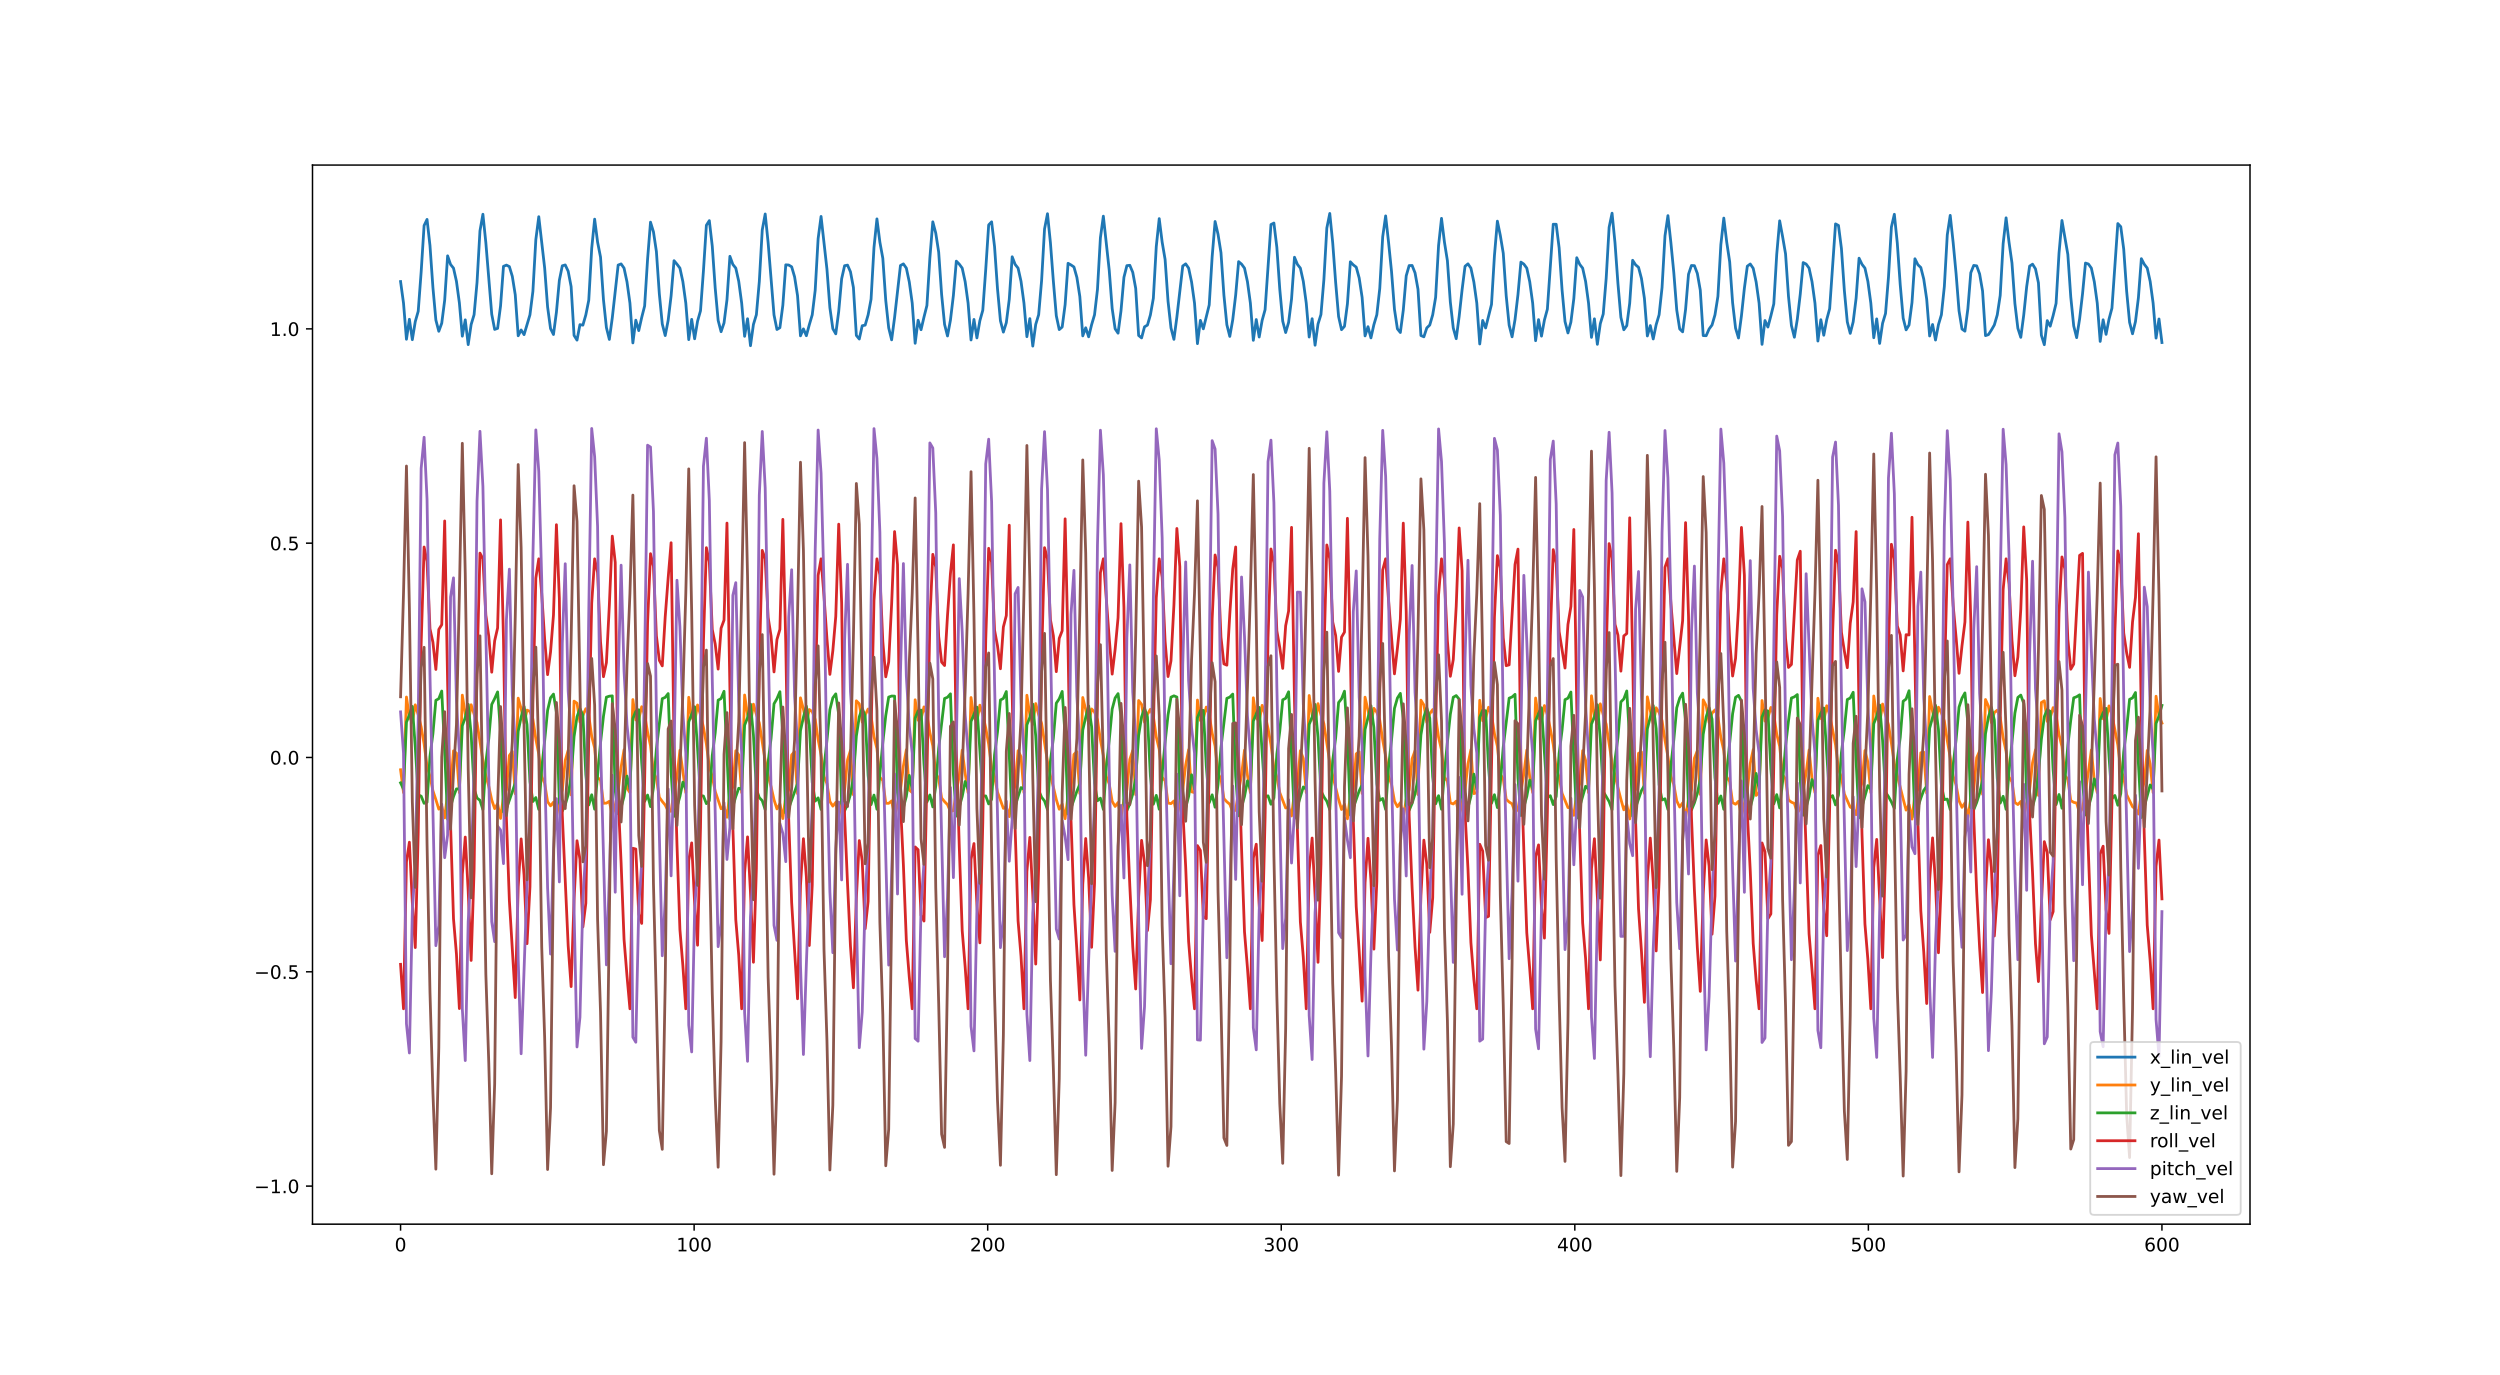 <?xml version="1.0" encoding="utf-8" standalone="no"?>
<!DOCTYPE svg PUBLIC "-//W3C//DTD SVG 1.1//EN"
  "http://www.w3.org/Graphics/SVG/1.1/DTD/svg11.dtd">
<!-- Created with matplotlib (https://matplotlib.org/) -->
<svg height="738pt" version="1.1" viewBox="0 0 1341.36 738" width="1341.36pt" xmlns="http://www.w3.org/2000/svg" xmlns:xlink="http://www.w3.org/1999/xlink">
 <defs>
  <style type="text/css">*{stroke-linecap:butt;stroke-linejoin:round;}</style>
 </defs>
 <g id="figure_1">
  <g id="patch_1">
   <path d="M 0 738 
L 1341.36 738 
L 1341.36 0 
L 0 0 
z
" style="fill:#ffffff;"/>
  </g>
  <g id="axes_1">
   <g id="patch_2">
    <path d="M 167.67 656.82 
L 1207.224 656.82 
L 1207.224 88.56 
L 167.67 88.56 
z
" style="fill:#ffffff;"/>
   </g>
   <g id="matplotlib.axis_1">
    <g id="xtick_1">
     <g id="line2d_1">
      <defs>
       <path d="M 0 0 
L 0 3.5 
" id="m6f6c6f76bd" style="stroke:#000000;stroke-width:0.8;"/>
      </defs>
      <g>
       <use style="stroke:#000000;stroke-width:0.8;" x="214.922" xlink:href="#m6f6c6f76bd" y="656.82"/>
      </g>
     </g>
     <g id="text_1">
      <!-- 0 -->
      <g transform="translate(211.741 671.418)scale(0.1 -0.1)">
       <defs>
        <path d="M 31.781 66.406 
Q 24.172 66.406 20.328 58.906 
Q 16.5 51.422 16.5 36.375 
Q 16.5 21.391 20.328 13.891 
Q 24.172 6.391 31.781 6.391 
Q 39.453 6.391 43.281 13.891 
Q 47.125 21.391 47.125 36.375 
Q 47.125 51.422 43.281 58.906 
Q 39.453 66.406 31.781 66.406 
z
M 31.781 74.219 
Q 44.047 74.219 50.516 64.516 
Q 56.984 54.828 56.984 36.375 
Q 56.984 17.969 50.516 8.266 
Q 44.047 -1.422 31.781 -1.422 
Q 19.531 -1.422 13.062 8.266 
Q 6.594 17.969 6.594 36.375 
Q 6.594 54.828 13.062 64.516 
Q 19.531 74.219 31.781 74.219 
z
" id="DejaVuSans-48"/>
       </defs>
       <use xlink:href="#DejaVuSans-48"/>
      </g>
     </g>
    </g>
    <g id="xtick_2">
     <g id="line2d_2">
      <g>
       <use style="stroke:#000000;stroke-width:0.8;" x="372.431" xlink:href="#m6f6c6f76bd" y="656.82"/>
      </g>
     </g>
     <g id="text_2">
      <!-- 100 -->
      <g transform="translate(362.887 671.418)scale(0.1 -0.1)">
       <defs>
        <path d="M 12.406 8.297 
L 28.516 8.297 
L 28.516 63.922 
L 10.984 60.406 
L 10.984 69.391 
L 28.422 72.906 
L 38.281 72.906 
L 38.281 8.297 
L 54.391 8.297 
L 54.391 0 
L 12.406 0 
z
" id="DejaVuSans-49"/>
       </defs>
       <use xlink:href="#DejaVuSans-49"/>
       <use x="63.623" xlink:href="#DejaVuSans-48"/>
       <use x="127.246" xlink:href="#DejaVuSans-48"/>
      </g>
     </g>
    </g>
    <g id="xtick_3">
     <g id="line2d_3">
      <g>
       <use style="stroke:#000000;stroke-width:0.8;" x="529.939" xlink:href="#m6f6c6f76bd" y="656.82"/>
      </g>
     </g>
     <g id="text_3">
      <!-- 200 -->
      <g transform="translate(520.395 671.418)scale(0.1 -0.1)">
       <defs>
        <path d="M 19.188 8.297 
L 53.609 8.297 
L 53.609 0 
L 7.328 0 
L 7.328 8.297 
Q 12.938 14.109 22.625 23.891 
Q 32.328 33.688 34.812 36.531 
Q 39.547 41.844 41.422 45.531 
Q 43.312 49.219 43.312 52.781 
Q 43.312 58.594 39.234 62.25 
Q 35.156 65.922 28.609 65.922 
Q 23.969 65.922 18.812 64.312 
Q 13.672 62.703 7.812 59.422 
L 7.812 69.391 
Q 13.766 71.781 18.938 73 
Q 24.125 74.219 28.422 74.219 
Q 39.75 74.219 46.484 68.547 
Q 53.219 62.891 53.219 53.422 
Q 53.219 48.922 51.531 44.891 
Q 49.859 40.875 45.406 35.406 
Q 44.188 33.984 37.641 27.219 
Q 31.109 20.453 19.188 8.297 
z
" id="DejaVuSans-50"/>
       </defs>
       <use xlink:href="#DejaVuSans-50"/>
       <use x="63.623" xlink:href="#DejaVuSans-48"/>
       <use x="127.246" xlink:href="#DejaVuSans-48"/>
      </g>
     </g>
    </g>
    <g id="xtick_4">
     <g id="line2d_4">
      <g>
       <use style="stroke:#000000;stroke-width:0.8;" x="687.447" xlink:href="#m6f6c6f76bd" y="656.82"/>
      </g>
     </g>
     <g id="text_4">
      <!-- 300 -->
      <g transform="translate(677.903 671.418)scale(0.1 -0.1)">
       <defs>
        <path d="M 40.578 39.312 
Q 47.656 37.797 51.625 33 
Q 55.609 28.219 55.609 21.188 
Q 55.609 10.406 48.188 4.484 
Q 40.766 -1.422 27.094 -1.422 
Q 22.516 -1.422 17.656 -0.516 
Q 12.797 0.391 7.625 2.203 
L 7.625 11.719 
Q 11.719 9.328 16.594 8.109 
Q 21.484 6.891 26.812 6.891 
Q 36.078 6.891 40.938 10.547 
Q 45.797 14.203 45.797 21.188 
Q 45.797 27.641 41.281 31.266 
Q 36.766 34.906 28.719 34.906 
L 20.219 34.906 
L 20.219 43.016 
L 29.109 43.016 
Q 36.375 43.016 40.234 45.922 
Q 44.094 48.828 44.094 54.297 
Q 44.094 59.906 40.109 62.906 
Q 36.141 65.922 28.719 65.922 
Q 24.656 65.922 20.016 65.031 
Q 15.375 64.156 9.812 62.312 
L 9.812 71.094 
Q 15.438 72.656 20.344 73.438 
Q 25.25 74.219 29.594 74.219 
Q 40.828 74.219 47.359 69.109 
Q 53.906 64.016 53.906 55.328 
Q 53.906 49.266 50.438 45.094 
Q 46.969 40.922 40.578 39.312 
z
" id="DejaVuSans-51"/>
       </defs>
       <use xlink:href="#DejaVuSans-51"/>
       <use x="63.623" xlink:href="#DejaVuSans-48"/>
       <use x="127.246" xlink:href="#DejaVuSans-48"/>
      </g>
     </g>
    </g>
    <g id="xtick_5">
     <g id="line2d_5">
      <g>
       <use style="stroke:#000000;stroke-width:0.8;" x="844.955" xlink:href="#m6f6c6f76bd" y="656.82"/>
      </g>
     </g>
     <g id="text_5">
      <!-- 400 -->
      <g transform="translate(835.411 671.418)scale(0.1 -0.1)">
       <defs>
        <path d="M 37.797 64.312 
L 12.891 25.391 
L 37.797 25.391 
z
M 35.203 72.906 
L 47.609 72.906 
L 47.609 25.391 
L 58.016 25.391 
L 58.016 17.188 
L 47.609 17.188 
L 47.609 0 
L 37.797 0 
L 37.797 17.188 
L 4.891 17.188 
L 4.891 26.703 
z
" id="DejaVuSans-52"/>
       </defs>
       <use xlink:href="#DejaVuSans-52"/>
       <use x="63.623" xlink:href="#DejaVuSans-48"/>
       <use x="127.246" xlink:href="#DejaVuSans-48"/>
      </g>
     </g>
    </g>
    <g id="xtick_6">
     <g id="line2d_6">
      <g>
       <use style="stroke:#000000;stroke-width:0.8;" x="1002.463" xlink:href="#m6f6c6f76bd" y="656.82"/>
      </g>
     </g>
     <g id="text_6">
      <!-- 500 -->
      <g transform="translate(992.92 671.418)scale(0.1 -0.1)">
       <defs>
        <path d="M 10.797 72.906 
L 49.516 72.906 
L 49.516 64.594 
L 19.828 64.594 
L 19.828 46.734 
Q 21.969 47.469 24.109 47.828 
Q 26.266 48.188 28.422 48.188 
Q 40.625 48.188 47.75 41.5 
Q 54.891 34.812 54.891 23.391 
Q 54.891 11.625 47.562 5.094 
Q 40.234 -1.422 26.906 -1.422 
Q 22.312 -1.422 17.547 -0.641 
Q 12.797 0.141 7.719 1.703 
L 7.719 11.625 
Q 12.109 9.234 16.797 8.062 
Q 21.484 6.891 26.703 6.891 
Q 35.156 6.891 40.078 11.328 
Q 45.016 15.766 45.016 23.391 
Q 45.016 31 40.078 35.438 
Q 35.156 39.891 26.703 39.891 
Q 22.75 39.891 18.812 39.016 
Q 14.891 38.141 10.797 36.281 
z
" id="DejaVuSans-53"/>
       </defs>
       <use xlink:href="#DejaVuSans-53"/>
       <use x="63.623" xlink:href="#DejaVuSans-48"/>
       <use x="127.246" xlink:href="#DejaVuSans-48"/>
      </g>
     </g>
    </g>
    <g id="xtick_7">
     <g id="line2d_7">
      <g>
       <use style="stroke:#000000;stroke-width:0.8;" x="1159.972" xlink:href="#m6f6c6f76bd" y="656.82"/>
      </g>
     </g>
     <g id="text_7">
      <!-- 600 -->
      <g transform="translate(1150.428 671.418)scale(0.1 -0.1)">
       <defs>
        <path d="M 33.016 40.375 
Q 26.375 40.375 22.484 35.828 
Q 18.609 31.297 18.609 23.391 
Q 18.609 15.531 22.484 10.953 
Q 26.375 6.391 33.016 6.391 
Q 39.656 6.391 43.531 10.953 
Q 47.406 15.531 47.406 23.391 
Q 47.406 31.297 43.531 35.828 
Q 39.656 40.375 33.016 40.375 
z
M 52.594 71.297 
L 52.594 62.312 
Q 48.875 64.062 45.094 64.984 
Q 41.312 65.922 37.594 65.922 
Q 27.828 65.922 22.672 59.328 
Q 17.531 52.734 16.797 39.406 
Q 19.672 43.656 24.016 45.922 
Q 28.375 48.188 33.594 48.188 
Q 44.578 48.188 50.953 41.516 
Q 57.328 34.859 57.328 23.391 
Q 57.328 12.156 50.688 5.359 
Q 44.047 -1.422 33.016 -1.422 
Q 20.359 -1.422 13.672 8.266 
Q 6.984 17.969 6.984 36.375 
Q 6.984 53.656 15.188 63.938 
Q 23.391 74.219 37.203 74.219 
Q 40.922 74.219 44.703 73.484 
Q 48.484 72.75 52.594 71.297 
z
" id="DejaVuSans-54"/>
       </defs>
       <use xlink:href="#DejaVuSans-54"/>
       <use x="63.623" xlink:href="#DejaVuSans-48"/>
       <use x="127.246" xlink:href="#DejaVuSans-48"/>
      </g>
     </g>
    </g>
   </g>
   <g id="matplotlib.axis_2">
    <g id="ytick_1">
     <g id="line2d_8">
      <defs>
       <path d="M 0 0 
L -3.5 0 
" id="mfff7323b23" style="stroke:#000000;stroke-width:0.8;"/>
      </defs>
      <g>
       <use style="stroke:#000000;stroke-width:0.8;" x="167.67" xlink:href="#mfff7323b23" y="636.399"/>
      </g>
     </g>
     <g id="text_8">
      <!-- −1.0 -->
      <g transform="translate(136.387 640.198)scale(0.1 -0.1)">
       <defs>
        <path d="M 10.594 35.5 
L 73.188 35.5 
L 73.188 27.203 
L 10.594 27.203 
z
" id="DejaVuSans-8722"/>
        <path d="M 10.688 12.406 
L 21 12.406 
L 21 0 
L 10.688 0 
z
" id="DejaVuSans-46"/>
       </defs>
       <use xlink:href="#DejaVuSans-8722"/>
       <use x="83.789" xlink:href="#DejaVuSans-49"/>
       <use x="147.412" xlink:href="#DejaVuSans-46"/>
       <use x="179.199" xlink:href="#DejaVuSans-48"/>
      </g>
     </g>
    </g>
    <g id="ytick_2">
     <g id="line2d_9">
      <g>
       <use style="stroke:#000000;stroke-width:0.8;" x="167.67" xlink:href="#mfff7323b23" y="521.411"/>
      </g>
     </g>
     <g id="text_9">
      <!-- −0.5 -->
      <g transform="translate(136.387 525.21)scale(0.1 -0.1)">
       <use xlink:href="#DejaVuSans-8722"/>
       <use x="83.789" xlink:href="#DejaVuSans-48"/>
       <use x="147.412" xlink:href="#DejaVuSans-46"/>
       <use x="179.199" xlink:href="#DejaVuSans-53"/>
      </g>
     </g>
    </g>
    <g id="ytick_3">
     <g id="line2d_10">
      <g>
       <use style="stroke:#000000;stroke-width:0.8;" x="167.67" xlink:href="#mfff7323b23" y="406.423"/>
      </g>
     </g>
     <g id="text_10">
      <!-- 0.0 -->
      <g transform="translate(144.767 410.222)scale(0.1 -0.1)">
       <use xlink:href="#DejaVuSans-48"/>
       <use x="63.623" xlink:href="#DejaVuSans-46"/>
       <use x="95.41" xlink:href="#DejaVuSans-48"/>
      </g>
     </g>
    </g>
    <g id="ytick_4">
     <g id="line2d_11">
      <g>
       <use style="stroke:#000000;stroke-width:0.8;" x="167.67" xlink:href="#mfff7323b23" y="291.435"/>
      </g>
     </g>
     <g id="text_11">
      <!-- 0.5 -->
      <g transform="translate(144.767 295.234)scale(0.1 -0.1)">
       <use xlink:href="#DejaVuSans-48"/>
       <use x="63.623" xlink:href="#DejaVuSans-46"/>
       <use x="95.41" xlink:href="#DejaVuSans-53"/>
      </g>
     </g>
    </g>
    <g id="ytick_5">
     <g id="line2d_12">
      <g>
       <use style="stroke:#000000;stroke-width:0.8;" x="167.67" xlink:href="#mfff7323b23" y="176.447"/>
      </g>
     </g>
     <g id="text_12">
      <!-- 1.0 -->
      <g transform="translate(144.767 180.246)scale(0.1 -0.1)">
       <use xlink:href="#DejaVuSans-49"/>
       <use x="63.623" xlink:href="#DejaVuSans-46"/>
       <use x="95.41" xlink:href="#DejaVuSans-48"/>
      </g>
     </g>
    </g>
   </g>
   <g id="line2d_13">
    <path clip-path="url(#pfc5b87c3ee)" d="M 214.922 151.069 
L 216.5 162.621 
L 218.078 182.022 
L 219.656 171.306 
L 221.233 182.251 
L 222.811 172.548 
L 224.389 167.02 
L 225.966 145.919 
L 227.544 121.031 
L 229.122 117.727 
L 230.7 131.744 
L 232.277 154.222 
L 233.855 171.69 
L 235.433 177.745 
L 237.01 173.43 
L 238.588 161.094 
L 240.166 137.268 
L 241.744 141.898 
L 243.321 143.863 
L 244.899 150.909 
L 246.477 162.527 
L 248.054 180.366 
L 249.632 171.614 
L 251.21 184.897 
L 252.788 174.104 
L 254.365 168.869 
L 255.943 151.585 
L 257.521 123.87 
L 259.098 114.961 
L 260.676 130.205 
L 263.832 168.579 
L 265.409 176.741 
L 266.987 176.17 
L 268.565 164.153 
L 270.142 142.904 
L 271.72 142.24 
L 273.298 143.045 
L 274.875 148.259 
L 276.453 158.147 
L 278.031 180.162 
L 279.609 177.05 
L 281.186 179.547 
L 284.342 168.914 
L 285.919 156.332 
L 287.497 128.566 
L 289.075 116.278 
L 292.23 143.776 
L 293.808 164.682 
L 295.386 176.304 
L 296.963 179.48 
L 298.541 167.518 
L 300.119 150.402 
L 301.697 142.615 
L 303.274 142.152 
L 304.852 145.529 
L 306.43 153.766 
L 308.007 179.958 
L 309.585 182.486 
L 311.163 174.197 
L 312.741 174.459 
L 314.318 168.959 
L 315.896 161.079 
L 317.474 133.262 
L 319.051 117.594 
L 320.629 129.889 
L 322.207 137.939 
L 323.785 160.8 
L 325.362 175.759 
L 326.94 182.116 
L 328.518 170.529 
L 331.673 142.219 
L 333.251 141.605 
L 334.829 143.859 
L 336.406 151.247 
L 337.984 162.621 
L 339.562 183.985 
L 341.139 171.79 
L 342.717 177.383 
L 344.295 170.361 
L 345.872 164.176 
L 347.45 139.121 
L 349.028 119.2 
L 350.606 124.383 
L 352.183 134.95 
L 353.761 157.68 
L 355.339 173.829 
L 356.916 180.043 
L 358.494 171.904 
L 360.072 158.762 
L 361.65 139.871 
L 363.227 141.744 
L 364.805 143.861 
L 366.383 151.087 
L 367.96 162.621 
L 369.538 182.214 
L 371.116 171.353 
L 372.694 181.775 
L 374.271 172.334 
L 375.849 166.742 
L 377.427 145.255 
L 379.004 120.852 
L 380.582 118.377 
L 382.16 132.057 
L 383.738 154.56 
L 385.315 171.899 
L 386.893 177.97 
L 388.471 173.28 
L 390.048 160.866 
L 391.626 137.522 
L 393.204 141.883 
L 394.782 143.863 
L 396.359 150.927 
L 397.937 162.621 
L 399.515 180.442 
L 401.092 171.025 
L 402.67 185.477 
L 404.248 174.085 
L 405.826 168.864 
L 407.403 151.071 
L 408.981 123.361 
L 410.559 114.818 
L 412.136 130.222 
L 415.292 169.001 
L 416.87 176.788 
L 418.447 175.811 
L 420.025 163.789 
L 421.603 142.092 
L 423.18 142.2 
L 424.758 143.142 
L 426.336 148.555 
L 427.913 158.621 
L 429.491 180.184 
L 431.069 176.461 
L 432.647 180.127 
L 434.224 174.262 
L 435.802 168.909 
L 437.38 155.818 
L 438.957 128.057 
L 440.535 116.135 
L 443.691 144.409 
L 445.268 165.104 
L 446.846 176.351 
L 448.424 179.121 
L 450.001 167.153 
L 451.579 149.59 
L 453.157 142.575 
L 454.735 142.249 
L 456.312 145.825 
L 457.89 154.241 
L 459.468 179.98 
L 461.045 181.897 
L 462.623 174.777 
L 464.201 174.44 
L 465.779 168.954 
L 467.356 160.565 
L 468.934 132.753 
L 470.512 117.452 
L 472.089 129.907 
L 473.667 138.572 
L 475.245 161.207 
L 476.823 175.915 
L 478.4 182.341 
L 479.978 170.379 
L 483.133 142.474 
L 484.711 141.59 
L 486.289 143.859 
L 487.867 151.264 
L 489.444 162.621 
L 491.022 184.177 
L 492.6 171.837 
L 494.177 176.907 
L 495.755 170.147 
L 497.333 163.898 
L 498.91 138.457 
L 500.488 119.021 
L 502.066 125.034 
L 503.644 135.263 
L 505.221 158.018 
L 506.799 174.038 
L 508.377 180.268 
L 509.954 171.755 
L 511.532 158.534 
L 513.11 140.125 
L 514.688 141.729 
L 516.265 143.861 
L 517.843 151.104 
L 519.421 162.621 
L 520.998 182.406 
L 522.576 171.401 
L 524.154 181.299 
L 525.732 172.12 
L 527.309 166.464 
L 528.887 144.59 
L 530.465 120.673 
L 532.042 119.028 
L 533.62 132.371 
L 535.198 154.898 
L 536.776 172.108 
L 538.353 178.194 
L 539.931 173.131 
L 541.509 160.638 
L 543.086 137.777 
L 544.664 141.868 
L 546.242 143.862 
L 547.82 150.944 
L 549.397 162.621 
L 550.975 180.634 
L 552.553 170.964 
L 554.13 185.692 
L 555.708 174.065 
L 557.286 168.86 
L 558.864 150.557 
L 560.441 122.852 
L 562.019 114.675 
L 563.597 130.239 
L 565.174 150.879 
L 566.752 169.424 
L 568.33 176.835 
L 569.908 175.453 
L 571.485 163.424 
L 573.063 141.279 
L 574.641 142.159 
L 576.218 143.238 
L 577.796 148.851 
L 579.374 159.096 
L 580.951 180.206 
L 582.529 175.872 
L 584.107 180.707 
L 585.685 174.243 
L 587.262 168.905 
L 588.84 155.303 
L 590.418 127.548 
L 591.995 115.992 
L 595.151 145.041 
L 596.729 165.526 
L 598.306 176.399 
L 599.884 178.763 
L 601.462 166.789 
L 603.039 148.777 
L 604.617 142.534 
L 606.195 142.345 
L 607.773 146.121 
L 609.35 154.716 
L 610.928 180.002 
L 612.506 181.308 
L 614.083 175.357 
L 615.661 174.421 
L 617.239 168.949 
L 618.817 160.05 
L 620.394 132.244 
L 621.972 117.309 
L 623.55 129.924 
L 625.127 139.204 
L 626.705 161.629 
L 628.283 175.962 
L 629.861 182.072 
L 631.438 170.153 
L 634.594 142.728 
L 636.171 141.575 
L 637.749 143.859 
L 639.327 151.282 
L 640.905 162.621 
L 642.482 184.369 
L 644.06 171.884 
L 645.638 176.431 
L 648.793 163.62 
L 650.371 137.792 
L 651.948 118.842 
L 653.526 125.685 
L 655.104 135.577 
L 656.682 158.356 
L 658.259 174.247 
L 659.837 180.492 
L 661.415 171.606 
L 662.992 158.306 
L 664.57 140.38 
L 666.148 141.714 
L 667.726 143.861 
L 669.303 151.121 
L 670.881 162.621 
L 672.459 182.598 
L 674.036 171.448 
L 675.614 180.823 
L 677.192 171.906 
L 678.77 166.186 
L 681.925 120.494 
L 683.503 119.679 
L 685.08 132.684 
L 686.658 155.236 
L 688.236 172.317 
L 689.814 178.419 
L 691.391 172.982 
L 692.969 160.41 
L 694.547 138.031 
L 696.124 141.853 
L 697.702 143.862 
L 699.28 150.961 
L 700.858 162.621 
L 702.435 180.826 
L 704.013 171.012 
L 705.591 185.216 
L 707.168 173.879 
L 708.746 168.753 
L 710.324 150.042 
L 711.902 122.344 
L 713.479 114.533 
L 715.057 130.256 
L 716.635 151.511 
L 718.212 169.846 
L 719.79 176.883 
L 721.368 175.094 
L 722.946 163.06 
L 724.523 140.467 
L 726.101 142.119 
L 727.679 143.335 
L 729.256 149.147 
L 730.834 159.571 
L 732.412 180.229 
L 733.989 175.283 
L 735.567 181.286 
L 737.145 174.224 
L 738.723 168.9 
L 740.3 154.789 
L 741.878 127.04 
L 743.456 115.849 
L 745.033 130.099 
L 746.611 145.674 
L 748.189 165.949 
L 749.767 176.446 
L 751.344 178.404 
L 752.922 166.424 
L 754.5 147.965 
L 756.077 142.493 
L 757.655 142.442 
L 759.233 146.416 
L 760.811 155.19 
L 762.388 180.024 
L 763.966 180.719 
L 765.544 175.936 
L 767.121 174.401 
L 768.699 168.945 
L 770.277 159.536 
L 771.855 131.736 
L 773.432 117.166 
L 775.01 129.941 
L 776.588 139.837 
L 778.165 162.051 
L 779.743 176.009 
L 781.321 181.714 
L 782.899 169.788 
L 784.476 155.463 
L 786.054 142.868 
L 787.632 141.56 
L 789.209 143.859 
L 790.787 151.299 
L 792.365 162.621 
L 793.943 184.561 
L 795.52 171.932 
L 797.098 175.955 
L 800.253 163.342 
L 801.831 137.128 
L 803.409 118.663 
L 804.986 126.335 
L 806.564 135.89 
L 808.142 158.694 
L 809.72 174.457 
L 811.297 180.717 
L 812.875 171.457 
L 814.453 158.078 
L 816.03 140.634 
L 817.608 141.699 
L 819.186 143.86 
L 820.764 151.139 
L 822.341 162.621 
L 823.919 182.79 
L 825.497 171.495 
L 827.074 180.347 
L 828.652 171.693 
L 830.23 165.908 
L 833.385 120.315 
L 834.963 120.33 
L 836.541 132.998 
L 838.118 155.574 
L 839.696 172.527 
L 841.274 178.644 
L 842.852 172.833 
L 844.429 160.182 
L 846.007 138.286 
L 847.585 141.838 
L 849.162 143.862 
L 850.74 150.979 
L 852.318 162.621 
L 853.896 181.018 
L 855.473 171.059 
L 857.051 184.74 
L 858.629 173.665 
L 860.206 168.475 
L 861.784 149.394 
L 863.362 121.968 
L 864.94 114.39 
L 866.517 130.274 
L 868.095 152.144 
L 869.673 170.268 
L 871.25 176.93 
L 872.828 174.735 
L 874.406 162.695 
L 875.984 139.654 
L 877.561 142.078 
L 879.139 143.432 
L 880.717 149.443 
L 882.294 160.045 
L 883.872 180.251 
L 885.45 174.694 
L 887.027 181.866 
L 888.605 174.205 
L 890.183 168.895 
L 891.761 154.275 
L 893.338 126.531 
L 894.916 115.707 
L 896.494 130.116 
L 898.071 146.307 
L 899.649 166.371 
L 901.227 176.493 
L 902.805 178.045 
L 904.382 166.06 
L 905.96 147.152 
L 907.538 142.453 
L 909.115 142.539 
L 910.693 146.712 
L 912.271 155.665 
L 913.849 180.046 
L 915.426 180.13 
L 917.004 176.516 
L 918.582 174.382 
L 920.159 168.94 
L 921.737 159.022 
L 923.315 131.227 
L 924.893 117.024 
L 926.47 129.958 
L 928.048 140.469 
L 929.626 162.474 
L 931.203 176.057 
L 932.781 181.355 
L 934.359 169.424 
L 935.937 154.651 
L 937.514 142.828 
L 939.092 141.646 
L 940.67 143.982 
L 942.247 151.316 
L 943.825 162.621 
L 945.403 184.753 
L 946.981 171.979 
L 948.558 175.479 
L 950.136 169.506 
L 951.714 163.064 
L 953.291 136.463 
L 954.869 118.484 
L 956.447 126.986 
L 958.024 136.204 
L 959.602 159.032 
L 961.18 174.666 
L 962.758 180.942 
L 964.335 171.308 
L 965.913 157.85 
L 967.491 140.889 
L 969.068 141.684 
L 970.646 143.86 
L 972.224 151.156 
L 973.802 162.621 
L 975.379 182.982 
L 976.957 171.543 
L 978.535 179.871 
L 980.112 171.479 
L 981.69 165.63 
L 984.846 120.136 
L 986.423 120.98 
L 988.001 133.311 
L 989.579 155.912 
L 991.156 172.736 
L 992.734 178.868 
L 994.312 172.684 
L 995.89 159.954 
L 997.467 138.54 
L 999.045 141.823 
L 1000.623 143.862 
L 1002.2 150.996 
L 1003.778 162.621 
L 1005.356 181.21 
L 1006.934 171.106 
L 1008.511 184.264 
L 1010.089 173.452 
L 1011.667 168.196 
L 1013.244 148.73 
L 1014.822 121.788 
L 1016.4 114.975 
L 1017.978 130.418 
L 1019.555 152.777 
L 1021.133 170.69 
L 1022.711 176.977 
L 1024.288 174.377 
L 1025.866 162.331 
L 1027.444 138.842 
L 1029.022 142.037 
L 1030.599 143.529 
L 1032.177 149.739 
L 1033.755 160.52 
L 1035.332 180.273 
L 1036.91 174.105 
L 1038.488 182.446 
L 1040.065 174.185 
L 1041.643 168.89 
L 1043.221 153.76 
L 1044.799 126.022 
L 1046.376 115.564 
L 1047.954 130.133 
L 1049.532 146.939 
L 1051.109 166.793 
L 1052.687 176.541 
L 1054.265 177.687 
L 1055.843 165.695 
L 1057.42 146.34 
L 1058.998 142.412 
L 1060.576 142.636 
L 1062.153 147.008 
L 1063.731 156.14 
L 1065.309 180.069 
L 1066.887 179.541 
L 1068.464 177.096 
L 1070.042 174.363 
L 1071.62 168.935 
L 1073.197 158.507 
L 1074.775 130.718 
L 1076.353 116.881 
L 1077.931 129.975 
L 1079.508 141.102 
L 1081.086 162.896 
L 1082.664 176.104 
L 1084.241 180.996 
L 1085.819 169.059 
L 1087.397 153.838 
L 1088.975 142.787 
L 1090.552 141.743 
L 1092.13 144.278 
L 1093.708 151.759 
L 1095.285 179.864 
L 1096.863 184.945 
L 1098.441 172.026 
L 1100.019 175.003 
L 1101.596 169.292 
L 1103.174 162.785 
L 1104.752 135.798 
L 1106.329 118.305 
L 1109.485 136.517 
L 1111.062 159.37 
L 1112.64 174.875 
L 1114.218 181.166 
L 1115.796 171.159 
L 1117.373 157.622 
L 1118.951 141.143 
L 1120.529 141.669 
L 1122.106 143.86 
L 1123.684 151.174 
L 1125.262 162.621 
L 1126.84 183.174 
L 1128.417 171.59 
L 1129.995 179.395 
L 1131.573 171.265 
L 1133.15 165.352 
L 1136.306 119.957 
L 1137.884 121.631 
L 1139.461 133.624 
L 1141.039 156.251 
L 1142.617 172.945 
L 1144.194 179.093 
L 1145.772 172.535 
L 1147.35 159.726 
L 1148.928 138.795 
L 1150.505 141.808 
L 1152.083 143.862 
L 1153.661 151.013 
L 1155.238 162.621 
L 1156.816 181.402 
L 1158.394 171.153 
L 1159.972 183.788 
L 1159.972 183.788 
" style="fill:none;stroke:#1f77b4;stroke-linecap:square;stroke-width:1.5;"/>
   </g>
   <g id="line2d_14">
    <path clip-path="url(#pfc5b87c3ee)" d="M 214.922 413.012 
L 216.5 425.258 
L 218.078 373.994 
L 219.656 384.665 
L 221.233 387.491 
L 222.811 378.162 
L 224.389 383.529 
L 225.966 390.014 
L 227.544 399.125 
L 229.122 411.083 
L 230.7 416.546 
L 232.277 424.275 
L 233.855 429.016 
L 235.433 434.139 
L 237.01 432.508 
L 238.588 438.839 
L 240.166 425.425 
L 241.744 422.858 
L 243.321 402.86 
L 244.899 404.084 
L 246.477 425.271 
L 248.054 372.984 
L 249.632 383.043 
L 251.21 388.589 
L 252.788 378.125 
L 254.365 383.146 
L 255.943 387.719 
L 259.098 407.934 
L 260.676 416.281 
L 262.254 421.915 
L 263.832 429.217 
L 265.409 433.854 
L 266.987 431.233 
L 268.565 439.11 
L 270.142 427.377 
L 271.72 423.678 
L 273.298 405.336 
L 274.875 403.2 
L 276.453 425.885 
L 278.031 374.589 
L 279.609 380.177 
L 281.186 387.979 
L 282.764 381.011 
L 284.342 381.702 
L 285.919 385.82 
L 287.497 396.552 
L 289.075 404.611 
L 290.653 416.71 
L 292.23 420.239 
L 293.808 430.149 
L 295.386 432.359 
L 296.963 430.412 
L 298.541 438.449 
L 300.119 429.632 
L 301.697 423.783 
L 303.274 408.014 
L 304.852 402.575 
L 306.43 426.499 
L 308.007 376.194 
L 309.585 377.311 
L 311.163 387.369 
L 314.318 380.258 
L 315.896 383.92 
L 317.474 395.081 
L 319.051 401.289 
L 320.629 417.139 
L 322.207 418.563 
L 323.785 430.999 
L 325.362 430.908 
L 326.94 429.942 
L 328.518 437.485 
L 330.095 432.103 
L 331.673 424.043 
L 333.251 411.588 
L 334.829 402.296 
L 336.406 422.907 
L 337.984 425.258 
L 339.562 375.345 
L 341.139 386.262 
L 342.717 385.861 
L 344.295 379.183 
L 345.872 383.487 
L 347.45 392.78 
L 349.028 400.084 
L 350.606 414.421 
L 352.183 417.594 
L 353.761 427.81 
L 355.339 430.011 
L 356.916 431.932 
L 358.494 435.124 
L 360.072 435.298 
L 361.65 424.699 
L 363.227 416.933 
L 364.805 402.563 
L 367.96 425.258 
L 369.538 374.126 
L 371.116 384.821 
L 372.694 387.331 
L 374.271 378.262 
L 375.849 383.525 
L 377.427 390.284 
L 379.004 399.219 
L 380.582 411.409 
L 382.16 416.649 
L 383.738 424.621 
L 386.893 433.923 
L 388.471 432.764 
L 390.048 438.493 
L 391.626 425.354 
L 393.204 422.279 
L 394.782 402.831 
L 396.359 405.052 
L 397.937 425.258 
L 399.515 372.907 
L 401.092 383.354 
L 402.67 388.655 
L 404.248 377.812 
L 405.826 383.302 
L 407.403 387.925 
L 410.559 408.294 
L 412.136 416.235 
L 413.714 422.097 
L 415.292 429.116 
L 416.87 434.015 
L 418.447 431.322 
L 420.025 439.182 
L 421.603 427.133 
L 423.18 423.667 
L 424.758 405.046 
L 426.336 403.268 
L 427.913 425.819 
L 429.491 374.415 
L 431.069 380.488 
L 432.647 388.045 
L 434.224 380.698 
L 435.802 381.858 
L 437.38 386.026 
L 438.957 396.712 
L 440.535 404.971 
L 442.113 416.664 
L 443.691 420.421 
L 445.268 430.048 
L 446.846 432.521 
L 448.424 430.501 
L 450.001 438.52 
L 451.579 429.387 
L 453.157 423.771 
L 454.735 407.724 
L 456.312 402.642 
L 457.89 426.433 
L 459.468 376.02 
L 461.045 377.622 
L 462.623 387.435 
L 464.201 383.584 
L 465.779 380.415 
L 467.356 384.126 
L 468.934 395.24 
L 470.512 401.649 
L 472.089 417.092 
L 473.667 418.744 
L 475.245 430.98 
L 476.823 431.027 
L 478.4 429.726 
L 479.978 437.741 
L 481.556 431.756 
L 483.133 423.972 
L 484.711 411.009 
L 486.289 402.267 
L 487.867 423.874 
L 489.444 425.258 
L 491.022 375.477 
L 492.6 386.418 
L 494.177 385.701 
L 495.755 379.283 
L 497.333 383.483 
L 498.91 393.051 
L 500.488 400.178 
L 502.066 414.747 
L 503.644 417.696 
L 505.221 428.156 
L 506.799 430.108 
L 508.377 431.717 
L 509.954 435.38 
L 511.532 434.952 
L 513.11 424.628 
L 514.688 416.354 
L 516.265 402.534 
L 517.843 414.947 
L 519.421 425.258 
L 520.998 374.258 
L 522.576 384.977 
L 524.154 387.172 
L 525.732 378.362 
L 527.309 383.521 
L 528.887 390.555 
L 530.465 399.313 
L 532.042 411.736 
L 533.62 416.751 
L 535.198 424.967 
L 538.353 433.707 
L 539.931 433.02 
L 541.509 438.147 
L 543.086 425.283 
L 544.664 421.7 
L 546.242 402.802 
L 547.82 406.019 
L 549.397 425.258 
L 550.975 373.039 
L 552.553 383.536 
L 554.13 388.643 
L 555.708 377.499 
L 557.286 383.459 
L 558.864 388.131 
L 562.019 408.654 
L 563.597 416.188 
L 565.174 422.278 
L 566.752 429.015 
L 568.33 434.177 
L 569.908 431.411 
L 571.485 439.254 
L 573.063 426.889 
L 574.641 423.655 
L 576.218 404.755 
L 577.796 403.336 
L 579.374 425.752 
L 580.951 374.241 
L 582.529 380.798 
L 584.107 388.111 
L 585.685 380.385 
L 587.262 382.015 
L 588.84 386.231 
L 590.418 396.871 
L 591.995 405.331 
L 593.573 416.617 
L 595.151 420.602 
L 596.729 429.947 
L 598.306 432.683 
L 599.884 430.59 
L 601.462 438.592 
L 603.039 429.143 
L 604.617 423.76 
L 606.195 407.434 
L 607.773 402.71 
L 609.35 426.366 
L 610.928 375.846 
L 612.506 377.933 
L 614.083 387.501 
L 615.661 383.271 
L 617.239 380.571 
L 618.817 384.332 
L 620.394 395.4 
L 621.972 402.009 
L 623.55 417.046 
L 625.127 418.926 
L 626.705 430.879 
L 628.283 431.189 
L 629.861 429.768 
L 631.438 437.93 
L 633.016 431.41 
L 634.594 423.901 
L 636.171 410.429 
L 637.749 402.238 
L 639.327 424.841 
L 640.905 425.258 
L 642.482 375.609 
L 644.06 386.574 
L 645.638 385.542 
L 647.215 379.382 
L 648.793 383.479 
L 650.371 393.321 
L 651.948 400.272 
L 653.526 415.073 
L 655.104 417.799 
L 656.682 428.501 
L 658.259 430.205 
L 659.837 431.501 
L 661.415 435.636 
L 662.992 434.605 
L 664.57 424.557 
L 666.148 415.775 
L 667.726 402.505 
L 669.303 415.914 
L 670.881 425.258 
L 672.459 374.39 
L 674.036 385.133 
L 675.614 387.013 
L 677.192 378.462 
L 678.77 383.517 
L 680.347 390.825 
L 681.925 399.406 
L 683.503 412.062 
L 685.08 416.854 
L 686.658 425.312 
L 689.814 433.492 
L 691.391 433.275 
L 692.969 437.801 
L 694.547 425.212 
L 696.124 421.12 
L 697.702 402.773 
L 699.28 406.987 
L 700.858 425.258 
L 702.435 373.171 
L 704.013 383.692 
L 705.591 388.483 
L 707.168 377.541 
L 708.746 383.555 
L 710.324 388.337 
L 713.479 409.014 
L 715.057 416.142 
L 718.212 428.914 
L 719.79 434.339 
L 721.368 431.501 
L 722.946 439.325 
L 724.523 426.645 
L 726.101 423.644 
L 727.679 404.465 
L 729.256 403.403 
L 730.834 425.686 
L 732.412 374.067 
L 735.567 388.177 
L 737.145 380.072 
L 738.723 382.171 
L 740.3 386.437 
L 741.878 397.03 
L 743.456 405.691 
L 745.033 416.571 
L 746.611 420.784 
L 748.189 429.846 
L 749.767 432.845 
L 751.344 430.679 
L 752.922 438.664 
L 754.5 428.899 
L 756.077 423.749 
L 757.655 407.144 
L 759.233 402.778 
L 760.811 426.3 
L 762.388 375.672 
L 763.966 378.243 
L 765.544 387.567 
L 767.121 382.958 
L 768.699 380.728 
L 770.277 384.538 
L 771.855 395.559 
L 773.432 402.369 
L 775.01 416.999 
L 776.588 419.108 
L 778.165 430.778 
L 779.743 431.351 
L 781.321 429.857 
L 782.899 438.002 
L 786.054 423.853 
L 787.632 409.85 
L 789.209 402.209 
L 790.787 425.809 
L 792.365 425.258 
L 793.943 375.741 
L 795.52 386.73 
L 797.098 385.383 
L 798.676 379.482 
L 800.253 383.475 
L 801.831 393.591 
L 803.409 400.365 
L 804.986 415.4 
L 806.564 417.901 
L 808.142 428.847 
L 809.72 430.302 
L 811.297 431.285 
L 812.875 435.892 
L 814.453 434.259 
L 817.608 415.196 
L 819.186 402.476 
L 820.764 416.881 
L 822.341 425.258 
L 823.919 374.522 
L 825.497 385.289 
L 827.074 386.853 
L 828.652 378.561 
L 830.23 383.513 
L 831.808 391.096 
L 833.385 399.5 
L 834.963 412.388 
L 836.541 416.956 
L 838.118 425.658 
L 841.274 433.276 
L 842.852 433.531 
L 844.429 437.454 
L 846.007 425.141 
L 847.585 420.541 
L 849.162 402.744 
L 850.74 407.954 
L 852.318 425.258 
L 853.896 373.303 
L 855.473 383.848 
L 857.051 388.324 
L 858.629 377.641 
L 860.206 383.551 
L 861.784 388.6 
L 864.94 409.374 
L 868.095 422.641 
L 869.673 428.813 
L 871.25 434.501 
L 872.828 431.59 
L 874.406 439.397 
L 875.984 426.4 
L 877.561 423.633 
L 879.139 404.175 
L 880.717 403.471 
L 882.294 425.619 
L 883.872 373.893 
L 885.45 381.42 
L 887.027 388.243 
L 888.605 379.76 
L 890.183 382.328 
L 891.761 386.643 
L 893.338 397.19 
L 894.916 406.051 
L 896.494 416.524 
L 898.071 420.965 
L 899.649 429.745 
L 901.227 433.007 
L 902.805 430.768 
L 904.382 438.735 
L 905.96 428.655 
L 907.538 423.737 
L 909.115 406.853 
L 910.693 402.846 
L 912.271 426.233 
L 913.849 375.498 
L 915.426 378.554 
L 917.004 387.633 
L 918.582 382.646 
L 920.159 380.884 
L 921.737 384.744 
L 923.315 395.718 
L 924.893 402.729 
L 926.47 416.953 
L 928.048 419.289 
L 929.626 430.677 
L 931.203 431.512 
L 932.781 429.946 
L 934.359 438.074 
L 937.514 423.842 
L 939.092 409.532 
L 940.67 402.22 
L 942.247 426.776 
L 943.825 425.258 
L 945.403 375.873 
L 946.981 386.886 
L 948.558 385.223 
L 950.136 379.582 
L 951.714 383.47 
L 953.291 393.862 
L 954.869 400.459 
L 956.447 415.726 
L 958.024 418.003 
L 959.602 429.192 
L 961.18 430.4 
L 962.758 431.07 
L 964.335 436.148 
L 965.913 433.913 
L 969.068 414.616 
L 970.646 402.447 
L 972.224 417.849 
L 973.802 425.258 
L 975.379 374.654 
L 976.957 385.445 
L 978.535 386.694 
L 980.112 378.661 
L 981.69 383.509 
L 984.846 399.594 
L 986.423 412.715 
L 988.001 417.058 
L 989.579 426.003 
L 992.734 433.06 
L 994.312 433.787 
L 995.89 437.108 
L 997.467 425.07 
L 999.045 419.962 
L 1000.623 402.715 
L 1002.2 408.921 
L 1003.778 425.258 
L 1005.356 373.435 
L 1006.934 384.004 
L 1008.511 388.165 
L 1010.089 377.741 
L 1011.667 383.547 
L 1013.244 388.87 
L 1014.822 398.729 
L 1016.4 409.703 
L 1021.133 428.712 
L 1022.711 434.663 
L 1024.288 431.679 
L 1025.866 439.469 
L 1027.444 426.156 
L 1029.022 423.621 
L 1030.599 403.885 
L 1032.177 403.539 
L 1033.755 425.552 
L 1035.332 373.719 
L 1036.91 381.73 
L 1038.488 388.309 
L 1040.065 379.447 
L 1041.643 382.484 
L 1043.221 386.849 
L 1044.799 397.349 
L 1046.376 406.411 
L 1047.954 416.478 
L 1049.532 421.147 
L 1051.109 429.644 
L 1052.687 433.169 
L 1054.265 430.857 
L 1055.843 438.807 
L 1057.42 428.41 
L 1058.998 423.726 
L 1060.576 406.563 
L 1062.153 402.913 
L 1063.731 426.167 
L 1065.309 375.324 
L 1066.887 378.864 
L 1068.464 387.699 
L 1070.042 382.333 
L 1071.62 381.04 
L 1073.197 384.949 
L 1074.775 395.878 
L 1076.353 403.089 
L 1077.931 416.906 
L 1079.508 419.471 
L 1081.086 430.576 
L 1082.664 431.674 
L 1084.241 430.035 
L 1085.819 438.145 
L 1087.397 430.665 
L 1088.975 423.831 
L 1090.552 409.242 
L 1092.13 402.288 
L 1093.708 426.781 
L 1095.285 376.93 
L 1096.863 376.006 
L 1098.441 387.042 
L 1100.019 385.064 
L 1101.596 379.682 
L 1103.174 383.466 
L 1104.752 394.132 
L 1106.329 400.553 
L 1107.907 416.052 
L 1109.485 418.106 
L 1111.062 429.538 
L 1112.64 430.497 
L 1114.218 430.854 
L 1115.796 436.403 
L 1117.373 433.567 
L 1118.951 424.344 
L 1120.529 414.037 
L 1122.106 402.418 
L 1123.684 418.816 
L 1125.262 425.258 
L 1126.84 374.786 
L 1128.417 385.602 
L 1129.995 386.535 
L 1131.573 378.761 
L 1133.15 383.504 
L 1136.306 399.688 
L 1137.884 413.041 
L 1139.461 417.161 
L 1141.039 426.349 
L 1144.194 432.844 
L 1145.772 434.043 
L 1147.35 436.762 
L 1148.928 424.999 
L 1150.505 419.383 
L 1152.083 402.686 
L 1153.661 409.889 
L 1155.238 425.258 
L 1156.816 373.567 
L 1158.394 384.161 
L 1159.972 388.005 
L 1159.972 388.005 
" style="fill:none;stroke:#ff7f0e;stroke-linecap:square;stroke-width:1.5;"/>
   </g>
   <g id="line2d_15">
    <path clip-path="url(#pfc5b87c3ee)" d="M 214.922 420.029 
L 216.5 423.392 
L 218.078 387.495 
L 219.656 383.545 
L 221.233 379.044 
L 222.811 400.762 
L 224.389 426.476 
L 225.966 427.176 
L 227.544 430.992 
L 229.122 430.434 
L 230.7 405.772 
L 232.277 393.655 
L 233.855 375.752 
L 235.433 374.884 
L 237.01 370.778 
L 238.588 403.058 
L 240.166 439.546 
L 241.744 432.671 
L 243.321 427.388 
L 244.899 423.29 
L 246.477 423.322 
L 248.054 389.396 
L 249.632 385.012 
L 251.21 377.929 
L 252.788 393.794 
L 254.365 423.139 
L 255.943 428.162 
L 257.521 429.43 
L 259.098 434.381 
L 260.676 409.141 
L 262.254 396.277 
L 263.832 377.966 
L 265.409 374.827 
L 266.987 371.246 
L 268.565 392.683 
L 270.142 435.647 
L 271.72 433.835 
L 274.875 424.842 
L 276.453 420.061 
L 278.031 392.336 
L 279.609 384.799 
L 281.186 379.052 
L 282.764 388.716 
L 284.342 419.344 
L 285.919 430.033 
L 287.497 427.933 
L 289.075 434.274 
L 290.653 412.402 
L 292.23 397.4 
L 293.808 381.12 
L 295.386 374.399 
L 296.963 372.422 
L 298.541 382.205 
L 300.119 430.515 
L 301.697 435.225 
L 303.274 431.798 
L 304.852 426.339 
L 306.43 416.8 
L 308.007 395.277 
L 309.585 384.585 
L 311.163 380.174 
L 312.741 383.637 
L 314.318 415.548 
L 315.896 431.904 
L 317.474 426.436 
L 319.051 434.167 
L 320.629 415.664 
L 322.207 398.523 
L 323.785 384.3 
L 325.362 374.061 
L 326.94 373.531 
L 328.518 373.37 
L 330.095 424.249 
L 331.673 436.615 
L 333.251 433.235 
L 334.829 427.275 
L 336.406 416.414 
L 337.984 423.392 
L 339.562 385.48 
L 341.139 381.649 
L 342.717 380.822 
L 344.295 409.117 
L 345.872 429.972 
L 347.45 426.584 
L 349.028 432.77 
L 350.606 422.494 
L 352.183 401.92 
L 355.339 374.863 
L 356.916 374.173 
L 358.494 372.141 
L 360.072 414.198 
L 361.65 438.005 
L 363.227 432.968 
L 364.805 427.329 
L 366.383 419.675 
L 367.96 423.392 
L 369.538 387.298 
L 372.694 379.218 
L 374.271 401.579 
L 375.849 426.818 
L 377.427 427.118 
L 379.004 431.166 
L 380.582 429.658 
L 382.16 405.396 
L 383.738 393.175 
L 385.315 375.665 
L 386.893 374.814 
L 388.471 370.911 
L 391.626 439.395 
L 393.204 432.7 
L 394.782 427.382 
L 396.359 422.937 
L 397.937 423.392 
L 399.515 389.116 
L 401.092 385.036 
L 402.67 377.807 
L 404.248 394.345 
L 405.826 423.551 
L 407.403 427.959 
L 408.981 429.592 
L 410.559 434.393 
L 412.136 408.788 
L 413.714 396.156 
L 415.292 377.624 
L 416.87 374.874 
L 418.447 371.118 
L 420.025 393.819 
L 421.603 436.203 
L 423.18 433.685 
L 427.913 420.414 
L 429.491 392.018 
L 431.069 384.822 
L 432.647 378.93 
L 434.224 389.266 
L 435.802 419.755 
L 437.38 429.83 
L 438.957 428.096 
L 440.535 434.286 
L 442.113 412.049 
L 443.691 397.278 
L 445.268 380.778 
L 446.846 374.446 
L 448.424 372.295 
L 450.001 383.34 
L 451.579 431.071 
L 453.157 435.075 
L 454.735 431.548 
L 456.312 426.177 
L 457.89 417.153 
L 459.468 394.958 
L 461.045 384.608 
L 462.623 380.053 
L 464.201 384.187 
L 465.779 415.959 
L 467.356 431.701 
L 468.934 426.599 
L 470.512 434.179 
L 472.089 415.31 
L 473.667 398.401 
L 475.245 383.933 
L 476.823 374.018 
L 478.4 373.462 
L 479.978 373.504 
L 481.556 425.338 
L 483.133 436.465 
L 484.711 433.264 
L 486.289 427.27 
L 487.867 416.061 
L 489.444 423.392 
L 491.022 385.283 
L 492.6 381.464 
L 494.177 380.995 
L 495.755 409.934 
L 497.333 430.314 
L 498.91 426.526 
L 500.488 432.944 
L 502.066 421.718 
L 503.644 401.544 
L 506.799 374.776 
L 508.377 374.103 
L 509.954 372.274 
L 511.532 415.288 
L 513.11 437.855 
L 514.688 432.997 
L 516.265 427.323 
L 517.843 419.322 
L 519.421 423.392 
L 520.998 387.101 
L 524.154 379.392 
L 525.732 402.396 
L 527.309 427.16 
L 528.887 427.06 
L 530.465 431.34 
L 532.042 428.882 
L 533.62 405.019 
L 535.198 392.694 
L 536.776 375.578 
L 538.353 374.745 
L 539.931 371.044 
L 543.086 439.245 
L 544.664 432.729 
L 546.242 427.377 
L 547.82 422.583 
L 549.397 423.392 
L 550.975 388.919 
L 552.553 384.885 
L 554.13 377.788 
L 555.708 394.895 
L 557.286 423.962 
L 558.864 427.756 
L 560.441 429.755 
L 562.019 434.404 
L 563.597 408.434 
L 565.174 396.034 
L 566.752 377.282 
L 568.33 374.92 
L 569.908 370.991 
L 571.485 394.954 
L 573.063 436.759 
L 574.641 433.534 
L 577.796 424.518 
L 579.374 420.768 
L 580.951 391.699 
L 582.529 384.845 
L 584.107 378.808 
L 585.685 389.816 
L 587.262 420.166 
L 588.84 429.627 
L 590.418 428.258 
L 591.995 434.297 
L 593.573 411.696 
L 595.151 397.157 
L 596.729 380.437 
L 598.306 374.492 
L 599.884 372.167 
L 601.462 384.476 
L 603.039 431.627 
L 604.617 434.924 
L 606.195 431.299 
L 607.773 426.015 
L 609.35 417.506 
L 610.928 394.639 
L 612.506 384.631 
L 614.083 379.931 
L 615.661 384.737 
L 617.239 416.37 
L 618.817 431.498 
L 620.394 426.761 
L 621.972 434.19 
L 623.55 414.957 
L 625.127 398.279 
L 626.705 383.591 
L 628.283 374.064 
L 629.861 373.343 
L 631.438 373.997 
L 633.016 426.427 
L 634.594 436.314 
L 636.171 433.293 
L 637.749 427.264 
L 639.327 415.708 
L 640.905 423.392 
L 642.482 385.086 
L 644.06 381.278 
L 645.638 381.169 
L 647.215 410.751 
L 648.793 430.656 
L 650.371 426.468 
L 651.948 433.118 
L 653.526 420.942 
L 655.104 401.167 
L 658.259 374.689 
L 659.837 374.034 
L 661.415 372.407 
L 662.992 416.377 
L 664.57 437.704 
L 666.148 433.026 
L 667.726 427.317 
L 669.303 418.969 
L 670.881 423.392 
L 672.459 386.904 
L 674.036 382.989 
L 675.614 379.565 
L 678.77 427.502 
L 680.347 427.002 
L 681.925 431.514 
L 683.503 428.106 
L 685.08 404.642 
L 686.658 392.213 
L 688.236 375.491 
L 689.814 374.675 
L 691.391 371.178 
L 694.547 439.094 
L 696.124 432.758 
L 699.28 422.23 
L 700.858 423.392 
L 702.435 388.722 
L 704.013 384.7 
L 705.591 377.961 
L 707.168 395.675 
L 708.746 424.347 
L 710.324 427.553 
L 711.902 429.917 
L 713.479 434.416 
L 715.057 408.081 
L 716.635 395.912 
L 718.212 376.94 
L 719.79 374.966 
L 721.368 370.863 
L 722.946 396.09 
L 724.523 437.316 
L 726.101 433.383 
L 729.256 424.355 
L 730.834 421.121 
L 732.412 391.38 
L 735.567 378.687 
L 737.145 390.367 
L 738.723 420.578 
L 740.3 429.424 
L 741.878 428.42 
L 743.456 434.309 
L 745.033 411.342 
L 746.611 397.035 
L 748.189 380.095 
L 749.767 374.539 
L 751.344 372.04 
L 752.922 385.611 
L 754.5 432.183 
L 756.077 434.773 
L 757.655 431.05 
L 759.233 425.852 
L 760.811 417.86 
L 762.388 394.321 
L 763.966 384.654 
L 765.544 379.809 
L 767.121 385.288 
L 768.699 416.782 
L 770.277 431.296 
L 771.855 426.923 
L 773.432 434.202 
L 775.01 414.603 
L 776.588 398.158 
L 778.165 383.249 
L 779.743 374.111 
L 781.321 373.216 
L 782.899 375.133 
L 784.476 427.051 
L 786.054 436.163 
L 787.632 433.322 
L 789.209 427.258 
L 790.787 415.354 
L 792.365 423.392 
L 793.943 384.89 
L 795.52 381.093 
L 797.098 381.343 
L 798.676 411.568 
L 800.253 430.998 
L 801.831 426.41 
L 803.409 433.291 
L 804.986 420.165 
L 806.564 400.791 
L 809.72 374.602 
L 811.297 373.964 
L 812.875 372.54 
L 814.453 417.466 
L 816.03 437.553 
L 817.608 433.055 
L 819.186 427.311 
L 820.764 418.615 
L 822.341 423.392 
L 823.919 386.707 
L 825.497 382.804 
L 827.074 379.739 
L 830.23 427.843 
L 831.808 426.944 
L 833.385 431.688 
L 834.963 427.329 
L 836.541 404.266 
L 838.118 391.732 
L 839.696 375.404 
L 841.274 374.606 
L 842.852 371.311 
L 844.429 407.415 
L 846.007 438.943 
L 847.585 432.787 
L 850.74 421.876 
L 852.318 423.392 
L 853.896 388.525 
L 855.473 384.515 
L 857.051 378.135 
L 858.629 396.491 
L 860.206 424.689 
L 863.362 430.084 
L 864.94 434.428 
L 866.517 407.728 
L 868.095 395.791 
L 869.673 376.599 
L 871.25 375.013 
L 872.828 370.736 
L 874.406 397.225 
L 875.984 437.872 
L 880.717 424.193 
L 882.294 421.474 
L 883.872 391.062 
L 887.027 378.565 
L 888.605 390.917 
L 890.183 420.989 
L 891.761 429.222 
L 893.338 428.582 
L 894.916 434.321 
L 896.494 410.989 
L 898.071 396.913 
L 899.649 379.753 
L 901.227 374.585 
L 902.805 371.912 
L 904.382 386.747 
L 905.96 432.739 
L 907.538 434.623 
L 909.115 430.801 
L 910.693 425.69 
L 912.271 418.213 
L 913.849 394.002 
L 915.426 384.677 
L 917.004 379.688 
L 918.582 385.838 
L 920.159 417.193 
L 921.737 431.093 
L 923.315 427.085 
L 924.893 434.214 
L 926.47 414.25 
L 929.626 382.907 
L 931.203 374.157 
L 932.781 373.088 
L 934.359 376.268 
L 935.937 427.607 
L 937.514 436.013 
L 939.092 433.1 
L 940.67 427.187 
L 942.247 415.001 
L 943.825 423.392 
L 945.403 384.693 
L 946.981 380.908 
L 948.558 381.517 
L 950.136 412.384 
L 951.714 431.339 
L 953.291 426.352 
L 954.869 433.465 
L 956.447 419.389 
L 958.024 400.414 
L 959.602 386.814 
L 961.18 374.515 
L 962.758 373.895 
L 964.335 372.674 
L 965.913 418.555 
L 967.491 437.403 
L 969.068 433.084 
L 970.646 427.306 
L 972.224 418.262 
L 973.802 423.392 
L 975.379 386.51 
L 976.957 382.618 
L 978.535 379.913 
L 981.69 428.185 
L 983.268 426.887 
L 984.846 431.861 
L 986.423 426.553 
L 988.001 403.889 
L 989.579 391.251 
L 991.156 375.317 
L 992.734 374.536 
L 994.312 371.444 
L 995.89 408.504 
L 997.467 438.793 
L 999.045 432.816 
L 1002.2 421.523 
L 1003.778 423.392 
L 1005.356 388.328 
L 1006.934 384.329 
L 1008.511 378.309 
L 1010.089 397.308 
L 1011.667 425.031 
L 1013.244 427.421 
L 1014.822 430.258 
L 1016.4 433.717 
L 1017.978 407.364 
L 1019.555 395.669 
L 1021.133 376.257 
L 1022.711 375.059 
L 1024.288 370.609 
L 1025.866 398.361 
L 1027.444 438.428 
L 1029.022 433.082 
L 1030.599 428.253 
L 1032.177 424.031 
L 1033.755 421.828 
L 1035.332 390.743 
L 1036.91 384.914 
L 1038.488 378.443 
L 1040.065 391.467 
L 1041.643 421.4 
L 1043.221 429.019 
L 1044.799 428.744 
L 1046.376 434.332 
L 1047.954 410.635 
L 1049.532 396.792 
L 1051.109 379.411 
L 1052.687 374.631 
L 1054.265 371.785 
L 1055.843 387.882 
L 1057.42 433.295 
L 1058.998 434.472 
L 1060.576 430.552 
L 1062.153 425.528 
L 1063.731 418.567 
L 1065.309 393.684 
L 1066.887 384.701 
L 1068.464 379.566 
L 1070.042 386.388 
L 1071.62 417.604 
L 1073.197 430.89 
L 1074.775 427.247 
L 1076.353 434.225 
L 1077.931 413.897 
L 1081.086 382.565 
L 1082.664 374.204 
L 1084.241 372.961 
L 1085.819 377.404 
L 1087.397 428.163 
L 1088.975 435.862 
L 1090.552 432.851 
L 1092.13 427.025 
L 1093.708 415.305 
L 1095.285 396.624 
L 1096.863 384.496 
L 1098.441 380.722 
L 1100.019 381.691 
L 1101.596 413.201 
L 1103.174 431.681 
L 1104.752 426.294 
L 1106.329 433.639 
L 1107.907 418.613 
L 1109.485 400.038 
L 1111.062 386.333 
L 1112.64 374.428 
L 1114.218 373.825 
L 1115.796 372.807 
L 1117.373 419.644 
L 1118.951 437.252 
L 1120.529 433.113 
L 1122.106 427.3 
L 1123.684 417.909 
L 1125.262 423.392 
L 1126.84 386.313 
L 1128.417 382.433 
L 1129.995 380.087 
L 1131.573 405.663 
L 1133.15 428.527 
L 1134.728 426.829 
L 1136.306 432.035 
L 1137.884 425.777 
L 1139.461 403.513 
L 1141.039 390.77 
L 1142.617 375.23 
L 1144.194 374.467 
L 1145.772 371.577 
L 1147.35 409.593 
L 1148.928 438.642 
L 1153.661 421.17 
L 1155.238 423.392 
L 1156.816 388.131 
L 1158.394 384.144 
L 1159.972 378.483 
L 1159.972 378.483 
" style="fill:none;stroke:#2ca02c;stroke-linecap:square;stroke-width:1.5;"/>
   </g>
   <g id="line2d_16">
    <path clip-path="url(#pfc5b87c3ee)" d="M 214.922 517.403 
L 216.5 541.251 
L 218.078 462.416 
L 219.656 451.892 
L 221.233 484.254 
L 222.811 508.407 
L 224.389 446.751 
L 225.966 345.42 
L 227.544 293.506 
L 229.122 301.185 
L 230.7 337.396 
L 232.277 344.587 
L 233.855 359.181 
L 235.433 337.729 
L 237.01 335.176 
L 238.588 279.535 
L 240.166 366.346 
L 241.744 442.359 
L 243.321 492.928 
L 244.899 511.824 
L 246.477 541.125 
L 248.054 469.006 
L 249.632 449.134 
L 251.21 478.088 
L 252.788 515.304 
L 254.365 467.062 
L 255.943 358.38 
L 257.521 296.768 
L 259.098 299.808 
L 260.676 330.033 
L 262.254 341.428 
L 263.832 360.657 
L 265.409 343.804 
L 266.987 336.926 
L 268.565 278.95 
L 270.142 343.036 
L 271.72 439.311 
L 273.298 483.197 
L 276.453 535.232 
L 278.031 475.866 
L 279.609 450.118 
L 281.186 469.525 
L 282.764 506.312 
L 284.342 475.837 
L 285.919 377.073 
L 287.497 310.186 
L 289.075 299.833 
L 290.653 318.614 
L 292.23 342.902 
L 293.808 361.966 
L 295.386 349.828 
L 296.963 330.007 
L 298.541 281.536 
L 300.119 321.073 
L 301.697 437.331 
L 304.852 507.414 
L 306.43 529.34 
L 308.007 482.725 
L 309.585 451.101 
L 311.163 460.962 
L 312.741 497.319 
L 314.318 484.612 
L 315.896 395.765 
L 317.474 323.603 
L 319.051 299.858 
L 320.629 307.195 
L 322.207 344.376 
L 323.785 363.074 
L 325.362 355.541 
L 326.94 324.725 
L 328.518 287.668 
L 330.095 301.744 
L 331.673 427.678 
L 333.251 463.032 
L 334.829 504.049 
L 336.406 523.586 
L 337.984 541.251 
L 339.562 455.135 
L 341.139 455.55 
L 342.717 490.509 
L 344.295 495.443 
L 345.872 419.154 
L 347.45 334.289 
L 349.028 297.081 
L 350.606 303.944 
L 352.183 341.149 
L 353.761 354.306 
L 355.339 357.268 
L 356.916 330.893 
L 358.494 310.201 
L 360.072 291.21 
L 361.65 398.588 
L 363.227 453.227 
L 364.805 498.774 
L 366.383 518.007 
L 367.96 541.251 
L 369.538 461.704 
L 371.116 452.249 
L 372.694 484.866 
L 374.271 507.139 
L 375.849 444.053 
L 377.427 344.332 
L 379.004 293.855 
L 380.582 301.455 
L 382.16 337.763 
L 383.738 345.537 
L 385.315 358.994 
L 386.893 337.061 
L 388.471 332.734 
L 390.048 280.677 
L 391.626 369.499 
L 393.204 443.422 
L 394.782 493.499 
L 396.359 512.429 
L 397.937 541.251 
L 399.515 468.273 
L 401.092 449.027 
L 402.67 479.016 
L 404.248 516.279 
L 405.826 466.111 
L 407.403 356.354 
L 408.981 295.314 
L 410.559 299.806 
L 412.136 331.27 
L 413.714 341.269 
L 415.292 360.515 
L 416.87 343.151 
L 418.447 337.676 
L 420.025 278.67 
L 421.603 345.416 
L 423.18 439.526 
L 424.758 484.296 
L 427.913 535.871 
L 429.491 475.122 
L 431.069 450.011 
L 432.647 470.453 
L 434.224 507.286 
L 435.802 474.886 
L 437.38 375.047 
L 438.957 308.732 
L 440.535 299.831 
L 442.113 319.851 
L 443.691 342.743 
L 445.268 361.824 
L 446.846 349.175 
L 448.424 330.757 
L 450.001 281.256 
L 451.579 323.453 
L 453.157 437.546 
L 454.735 474.157 
L 456.312 507.647 
L 457.89 529.978 
L 459.468 481.982 
L 461.045 450.995 
L 462.623 461.89 
L 464.201 498.293 
L 465.779 483.661 
L 467.356 393.74 
L 468.934 322.149 
L 470.512 299.855 
L 472.089 308.433 
L 473.667 344.217 
L 475.245 363.133 
L 476.823 355.2 
L 478.4 324.057 
L 479.978 285.226 
L 481.556 302.885 
L 483.133 430.83 
L 484.711 464.094 
L 486.289 504.621 
L 487.867 524.19 
L 489.444 541.251 
L 491.022 454.423 
L 492.6 455.907 
L 494.177 491.12 
L 495.755 494.176 
L 497.333 416.456 
L 498.91 333.201 
L 500.488 297.431 
L 502.066 304.213 
L 503.644 341.516 
L 505.221 355.256 
L 506.799 357.08 
L 508.377 330.225 
L 509.954 307.759 
L 511.532 292.352 
L 513.11 401.741 
L 514.688 454.289 
L 516.265 499.346 
L 517.843 518.612 
L 519.421 541.251 
L 520.998 460.992 
L 522.576 452.607 
L 524.154 485.477 
L 525.732 505.872 
L 527.309 441.355 
L 528.887 343.244 
L 530.465 294.205 
L 532.042 301.724 
L 533.62 338.13 
L 535.198 346.487 
L 536.776 358.807 
L 538.353 336.393 
L 539.931 330.292 
L 541.509 281.818 
L 543.086 372.651 
L 544.664 444.484 
L 546.242 494.071 
L 547.82 513.033 
L 549.397 541.251 
L 550.975 467.561 
L 552.553 449.307 
L 554.13 479.835 
L 555.708 517.253 
L 557.286 465.16 
L 558.864 354.329 
L 560.441 293.86 
L 562.019 299.803 
L 563.597 332.507 
L 565.174 341.109 
L 566.752 360.373 
L 568.33 342.498 
L 569.908 338.426 
L 571.485 278.389 
L 573.063 347.796 
L 574.641 439.74 
L 576.218 485.394 
L 577.796 510.032 
L 579.374 536.509 
L 580.951 474.379 
L 582.529 449.904 
L 584.107 471.381 
L 585.685 508.26 
L 587.262 473.935 
L 588.84 373.022 
L 590.418 307.278 
L 591.995 299.828 
L 595.151 342.583 
L 596.729 361.682 
L 598.306 348.523 
L 599.884 331.507 
L 601.462 280.976 
L 603.039 325.833 
L 604.617 437.76 
L 606.195 475.256 
L 607.773 507.88 
L 609.35 530.617 
L 610.928 481.239 
L 612.506 450.888 
L 614.083 462.817 
L 615.661 499.268 
L 617.239 482.71 
L 618.817 391.714 
L 620.394 320.695 
L 621.972 299.853 
L 623.55 309.67 
L 625.127 344.057 
L 626.705 362.991 
L 628.283 354.547 
L 629.861 324.587 
L 631.438 283.562 
L 633.016 304.027 
L 634.594 433.983 
L 636.171 465.157 
L 637.749 505.193 
L 639.327 524.795 
L 640.905 541.251 
L 642.482 453.712 
L 644.06 456.265 
L 645.638 491.732 
L 647.215 492.909 
L 650.371 332.113 
L 651.948 297.78 
L 653.526 304.483 
L 655.104 341.883 
L 656.682 356.206 
L 658.259 356.893 
L 659.837 329.557 
L 661.415 305.318 
L 662.992 293.493 
L 664.57 404.893 
L 666.148 455.352 
L 667.726 499.917 
L 669.303 519.216 
L 670.881 541.251 
L 672.459 460.28 
L 674.036 452.965 
L 675.614 486.089 
L 677.192 504.605 
L 678.77 438.657 
L 680.347 342.156 
L 681.925 294.554 
L 683.503 301.994 
L 685.08 338.497 
L 686.658 347.437 
L 688.236 358.62 
L 689.814 335.724 
L 691.391 327.851 
L 692.969 282.96 
L 694.547 375.803 
L 696.124 445.547 
L 697.702 494.642 
L 699.28 513.638 
L 700.858 541.251 
L 702.435 466.849 
L 704.013 449.664 
L 705.591 480.446 
L 707.168 516.301 
L 708.746 463.556 
L 710.324 352.303 
L 711.902 292.406 
L 713.479 299.8 
L 715.057 333.745 
L 716.635 340.949 
L 718.212 360.231 
L 719.79 341.845 
L 721.368 339.176 
L 722.946 278.109 
L 724.523 350.175 
L 726.101 439.955 
L 727.679 486.493 
L 729.256 510.265 
L 730.834 537.148 
L 732.412 473.636 
L 733.989 449.798 
L 735.567 472.309 
L 737.145 509.235 
L 738.723 472.984 
L 740.3 370.996 
L 741.878 305.824 
L 743.456 299.825 
L 745.033 322.326 
L 748.189 361.54 
L 749.767 347.87 
L 751.344 332.256 
L 752.922 280.695 
L 754.5 328.213 
L 756.077 437.975 
L 757.655 476.354 
L 759.233 508.113 
L 760.811 531.255 
L 762.388 480.495 
L 763.966 450.781 
L 765.544 463.745 
L 767.121 500.242 
L 768.699 481.759 
L 770.277 389.689 
L 771.855 319.241 
L 773.432 299.85 
L 775.01 310.907 
L 776.588 343.897 
L 778.165 362.849 
L 779.743 353.894 
L 781.321 325.337 
L 782.899 283.282 
L 784.476 306.25 
L 786.054 435.995 
L 787.632 466.219 
L 789.209 505.764 
L 790.787 525.399 
L 792.365 541.251 
L 793.943 453 
L 795.52 456.623 
L 797.098 492.343 
L 798.676 491.641 
L 801.831 331.025 
L 803.409 298.13 
L 804.986 304.753 
L 806.564 342.25 
L 808.142 357.156 
L 809.72 356.706 
L 812.875 302.876 
L 814.453 294.635 
L 816.03 408.045 
L 817.608 456.414 
L 819.186 500.489 
L 820.764 519.821 
L 822.341 541.251 
L 823.919 459.569 
L 825.497 453.322 
L 827.074 486.7 
L 828.652 503.337 
L 830.23 435.959 
L 831.808 341.068 
L 833.385 294.904 
L 834.963 302.264 
L 836.541 338.864 
L 839.696 358.433 
L 841.274 335.056 
L 842.852 325.409 
L 844.429 284.101 
L 846.007 378.955 
L 847.585 446.609 
L 849.162 495.214 
L 850.74 514.242 
L 852.318 541.251 
L 853.896 466.137 
L 855.473 450.022 
L 857.051 481.058 
L 858.629 515.033 
L 860.206 460.858 
L 861.784 351.11 
L 863.362 291.678 
L 864.94 299.797 
L 866.517 334.982 
L 868.095 340.789 
L 869.673 360.089 
L 871.25 341.192 
L 872.828 339.925 
L 874.406 277.829 
L 875.984 352.555 
L 877.561 440.169 
L 879.139 487.591 
L 880.717 510.498 
L 882.294 537.786 
L 883.872 472.892 
L 885.45 449.691 
L 887.027 473.236 
L 888.605 510.209 
L 890.183 472.034 
L 891.761 368.97 
L 893.338 304.37 
L 894.916 299.822 
L 896.494 323.563 
L 899.649 361.398 
L 902.805 333.006 
L 904.382 280.415 
L 905.96 330.593 
L 907.538 438.189 
L 909.115 477.453 
L 910.693 508.346 
L 912.271 531.894 
L 913.849 479.752 
L 915.426 450.675 
L 917.004 464.673 
L 918.582 501.217 
L 920.159 480.809 
L 921.737 387.663 
L 923.315 317.788 
L 924.893 299.847 
L 926.47 312.145 
L 928.048 343.738 
L 929.626 362.707 
L 931.203 353.242 
L 932.781 326.087 
L 934.359 283.001 
L 935.937 308.63 
L 937.514 436.209 
L 939.092 467.315 
L 940.67 506.195 
L 942.247 526.004 
L 943.825 541.251 
L 945.403 452.288 
L 946.981 456.98 
L 948.558 492.954 
L 950.136 490.374 
L 953.291 329.937 
L 954.869 298.479 
L 956.447 305.022 
L 958.024 342.617 
L 959.602 358.106 
L 961.18 356.519 
L 964.335 300.434 
L 965.913 295.776 
L 967.491 411.197 
L 970.646 501.061 
L 972.224 520.425 
L 973.802 541.251 
L 975.379 458.857 
L 976.957 453.68 
L 978.535 487.312 
L 980.112 502.07 
L 981.69 433.261 
L 983.268 339.979 
L 984.846 295.254 
L 986.423 302.533 
L 988.001 339.231 
L 989.579 349.338 
L 991.156 358.246 
L 992.734 334.388 
L 994.312 322.967 
L 995.89 285.242 
L 997.467 382.107 
L 999.045 447.672 
L 1000.623 495.786 
L 1002.2 514.847 
L 1003.778 541.251 
L 1005.356 465.425 
L 1006.934 450.38 
L 1010.089 513.766 
L 1011.667 458.16 
L 1013.244 350.022 
L 1014.822 292.028 
L 1016.4 300.045 
L 1017.978 335.844 
L 1019.555 340.63 
L 1021.133 359.947 
L 1022.711 340.54 
L 1024.288 340.675 
L 1025.866 277.549 
L 1027.444 354.935 
L 1029.022 440.384 
L 1030.599 488.69 
L 1032.177 510.731 
L 1033.755 538.425 
L 1035.332 472.149 
L 1036.91 449.585 
L 1038.488 474.164 
L 1040.065 511.184 
L 1041.643 471.083 
L 1043.221 366.945 
L 1044.799 302.916 
L 1046.376 299.82 
L 1047.954 324.801 
L 1049.532 342.104 
L 1051.109 361.256 
L 1052.687 346.564 
L 1054.265 333.756 
L 1055.843 280.135 
L 1057.42 332.973 
L 1058.998 438.404 
L 1060.576 478.551 
L 1062.153 508.58 
L 1063.731 532.532 
L 1065.309 479.009 
L 1066.887 450.568 
L 1068.464 465.601 
L 1070.042 502.191 
L 1071.62 479.858 
L 1073.197 385.638 
L 1074.775 316.334 
L 1076.353 299.845 
L 1077.931 313.382 
L 1079.508 343.578 
L 1081.086 362.565 
L 1082.664 352.589 
L 1084.241 326.837 
L 1085.819 282.721 
L 1087.397 311.01 
L 1088.975 436.424 
L 1090.552 468.413 
L 1092.13 506.428 
L 1093.708 526.64 
L 1095.285 485.868 
L 1096.863 451.576 
L 1098.441 457.338 
L 1100.019 493.566 
L 1101.596 489.107 
L 1103.174 405.664 
L 1104.752 328.848 
L 1106.329 298.829 
L 1107.907 305.292 
L 1109.485 342.984 
L 1111.062 359.056 
L 1112.64 356.332 
L 1115.796 297.993 
L 1117.373 296.917 
L 1118.951 414.349 
L 1122.106 501.632 
L 1125.262 541.251 
L 1126.84 458.145 
L 1128.417 454.038 
L 1129.995 487.923 
L 1131.573 500.803 
L 1133.15 430.563 
L 1134.728 338.891 
L 1136.306 295.603 
L 1137.884 302.803 
L 1139.461 339.598 
L 1141.039 350.288 
L 1142.617 358.059 
L 1144.194 333.719 
L 1145.772 320.526 
L 1147.35 286.384 
L 1148.928 385.259 
L 1150.505 448.734 
L 1152.083 496.357 
L 1153.661 515.451 
L 1155.238 541.251 
L 1156.816 464.714 
L 1158.394 450.737 
L 1159.972 482.28 
L 1159.972 482.28 
" style="fill:none;stroke:#d62728;stroke-linecap:square;stroke-width:1.5;"/>
   </g>
   <g id="line2d_17">
    <path clip-path="url(#pfc5b87c3ee)" d="M 214.922 381.953 
L 216.5 404.056 
L 218.078 549.28 
L 219.656 564.958 
L 221.233 488.568 
L 222.811 464.415 
L 224.389 386.099 
L 225.966 251.358 
L 227.544 234.625 
L 229.122 267.819 
L 230.7 362.423 
L 233.855 507.378 
L 235.433 496.582 
L 237.01 431.493 
L 238.588 460.179 
L 240.166 447.99 
L 241.744 320.319 
L 243.321 310.052 
L 244.899 375.653 
L 246.477 403.954 
L 248.054 541.282 
L 249.632 569.031 
L 251.21 494.484 
L 252.788 467.254 
L 254.365 411.609 
L 255.943 268.895 
L 257.521 231.435 
L 259.098 260.932 
L 263.832 494.537 
L 265.409 505.235 
L 266.987 443.267 
L 268.565 445.311 
L 270.142 463.368 
L 271.72 332.373 
L 273.298 305.389 
L 274.875 373.162 
L 276.453 399.171 
L 278.031 514.751 
L 279.609 565.376 
L 282.764 475.128 
L 284.342 433.567 
L 285.919 298.758 
L 287.497 230.668 
L 289.075 252.994 
L 290.653 310.942 
L 292.23 411.48 
L 293.808 476.402 
L 295.386 511.878 
L 296.963 456.886 
L 298.541 428.506 
L 300.119 473.181 
L 301.697 345.053 
L 303.274 302.473 
L 304.852 370.794 
L 306.43 394.388 
L 308.007 488.221 
L 309.585 561.721 
L 311.163 545.798 
L 312.741 483.003 
L 314.318 455.526 
L 315.896 328.622 
L 317.474 229.901 
L 319.051 245.055 
L 320.629 282.495 
L 322.207 399.606 
L 325.362 517.685 
L 326.94 470.358 
L 328.518 415.994 
L 330.095 478.707 
L 331.673 365.251 
L 333.251 303.252 
L 334.829 360.124 
L 336.406 388.936 
L 337.984 404.056 
L 339.562 556.503 
L 341.139 559.201 
L 342.717 486.792 
L 344.295 462.953 
L 345.872 356.259 
L 347.45 238.872 
L 349.028 239.876 
L 350.606 274.529 
L 352.183 382.071 
L 355.339 512.796 
L 356.916 482.796 
L 358.494 423.346 
L 360.072 469.919 
L 361.65 404.494 
L 363.227 311.347 
L 364.805 336.375 
L 366.383 382.636 
L 367.96 404.056 
L 369.538 549.986 
L 371.116 564.395 
L 372.694 488.395 
L 374.271 464.272 
L 375.849 383.182 
L 377.427 250.137 
L 379.004 235.138 
L 380.582 268.475 
L 382.16 364.344 
L 385.315 507.908 
L 386.893 495.234 
L 388.471 430.697 
L 390.048 461.131 
L 391.626 443.738 
L 393.204 319.442 
L 394.782 312.626 
L 396.359 376.335 
L 397.937 404.056 
L 399.515 543.47 
L 401.092 569.427 
L 402.67 491.704 
L 404.248 466.401 
L 405.826 409.229 
L 407.403 265.659 
L 408.981 231.519 
L 410.559 261.792 
L 413.714 424.64 
L 415.292 496.502 
L 416.87 504.516 
L 418.447 441.791 
L 420.025 447.132 
L 421.603 462.305 
L 423.18 330.999 
L 424.758 305.705 
L 426.336 373.419 
L 427.913 399.689 
L 429.491 517.626 
L 431.069 565.772 
L 432.647 517.361 
L 435.802 431.188 
L 437.38 295.522 
L 438.957 230.751 
L 440.535 253.854 
L 442.113 314.024 
L 443.691 412.766 
L 445.268 478.367 
L 446.846 511.158 
L 448.424 455.41 
L 450.001 430.327 
L 451.579 472.117 
L 453.157 343.679 
L 454.735 302.789 
L 456.312 371.051 
L 457.89 394.906 
L 459.468 491.096 
L 461.045 562.117 
L 462.623 543.017 
L 464.201 482.15 
L 465.779 453.147 
L 467.356 325.386 
L 468.934 229.984 
L 470.512 245.915 
L 472.089 285.577 
L 473.667 400.893 
L 476.823 517.801 
L 478.4 469.01 
L 479.978 415.198 
L 481.556 479.66 
L 483.133 360.998 
L 484.711 302.375 
L 486.289 362.698 
L 487.867 389.619 
L 489.444 404.056 
L 491.022 557.209 
L 492.6 558.638 
L 494.177 486.618 
L 495.755 462.81 
L 498.91 237.652 
L 500.488 240.389 
L 502.066 275.185 
L 503.644 383.992 
L 506.799 513.326 
L 508.377 481.448 
L 509.954 422.549 
L 511.532 470.871 
L 513.11 400.242 
L 514.688 310.47 
L 516.265 338.948 
L 517.843 383.318 
L 519.421 404.056 
L 520.998 550.693 
L 522.576 563.832 
L 524.154 488.221 
L 525.732 464.129 
L 527.309 380.264 
L 528.887 248.917 
L 530.465 235.652 
L 532.042 269.131 
L 533.62 366.265 
L 536.776 508.437 
L 538.353 493.886 
L 539.931 429.9 
L 541.509 462.083 
L 543.086 439.486 
L 544.664 318.564 
L 546.242 315.199 
L 547.82 377.018 
L 549.397 404.056 
L 550.975 544.176 
L 552.553 569.027 
L 554.13 489.824 
L 555.708 465.547 
L 557.286 406.85 
L 558.864 262.423 
L 560.441 231.602 
L 562.019 262.652 
L 565.174 425.926 
L 566.752 498.467 
L 568.33 503.796 
L 569.908 440.316 
L 571.485 448.953 
L 573.063 461.242 
L 574.641 329.625 
L 576.218 306.021 
L 577.796 373.675 
L 579.374 400.207 
L 580.951 520.501 
L 582.529 566.168 
L 584.107 514.581 
L 585.685 473.422 
L 587.262 428.809 
L 588.84 292.286 
L 590.418 230.835 
L 591.995 254.714 
L 593.573 317.107 
L 595.151 414.053 
L 596.729 480.332 
L 598.306 510.438 
L 599.884 453.935 
L 601.462 432.148 
L 603.039 471.054 
L 604.617 342.305 
L 606.195 303.105 
L 607.773 371.307 
L 609.35 395.425 
L 610.928 493.971 
L 612.506 562.513 
L 614.083 540.237 
L 615.661 481.296 
L 617.239 450.767 
L 618.817 322.15 
L 620.394 230.067 
L 621.972 246.775 
L 623.55 288.66 
L 625.127 402.179 
L 626.705 462.197 
L 628.283 517.081 
L 631.438 415.343 
L 633.016 480.612 
L 634.594 356.746 
L 636.171 301.498 
L 637.749 365.271 
L 639.327 390.302 
L 640.905 404.056 
L 642.482 557.915 
L 644.06 558.075 
L 645.638 486.444 
L 647.215 462.667 
L 650.371 236.431 
L 651.948 240.903 
L 653.526 275.841 
L 655.104 385.913 
L 658.259 513.856 
L 659.837 480.1 
L 661.415 421.752 
L 662.992 471.824 
L 664.57 395.99 
L 666.148 309.593 
L 667.726 341.522 
L 669.303 384.001 
L 670.881 404.056 
L 672.459 551.399 
L 674.036 563.27 
L 675.614 488.047 
L 677.192 463.986 
L 678.77 377.347 
L 680.347 247.696 
L 681.925 236.165 
L 683.503 269.787 
L 685.08 368.186 
L 688.236 508.967 
L 689.814 492.538 
L 691.391 429.103 
L 692.969 463.036 
L 694.547 435.233 
L 696.124 317.687 
L 697.702 317.773 
L 699.28 377.701 
L 700.858 404.056 
L 702.435 544.882 
L 704.013 568.464 
L 705.591 489.65 
L 707.168 465.305 
L 708.746 404.269 
L 710.324 259.187 
L 711.902 231.685 
L 713.479 263.513 
L 715.057 348.636 
L 718.212 500.432 
L 719.79 503.076 
L 721.368 438.84 
L 722.946 450.774 
L 724.523 460.179 
L 726.101 328.251 
L 727.679 306.337 
L 729.256 373.932 
L 730.834 400.726 
L 732.412 523.376 
L 733.989 566.564 
L 735.567 511.8 
L 737.145 472.569 
L 738.723 426.429 
L 740.3 289.05 
L 741.878 230.918 
L 743.456 255.574 
L 745.033 320.189 
L 746.611 415.339 
L 748.189 482.297 
L 749.767 509.719 
L 751.344 452.459 
L 752.922 433.969 
L 754.5 469.991 
L 756.077 340.931 
L 757.655 303.421 
L 759.233 371.564 
L 760.811 395.943 
L 762.388 496.846 
L 763.966 562.909 
L 765.544 537.457 
L 767.121 480.443 
L 768.699 448.388 
L 770.277 318.914 
L 771.855 230.151 
L 773.432 247.636 
L 775.01 291.742 
L 776.588 403.466 
L 778.165 464.163 
L 779.743 516.361 
L 782.899 417.164 
L 784.476 479.803 
L 786.054 353.611 
L 787.632 300.621 
L 789.209 367.844 
L 790.787 390.984 
L 792.365 404.056 
L 793.943 558.622 
L 795.52 557.513 
L 797.098 486.271 
L 798.676 462.524 
L 801.831 235.21 
L 803.409 241.416 
L 804.986 276.497 
L 806.564 387.834 
L 809.72 514.385 
L 811.297 478.752 
L 812.875 420.956 
L 814.453 472.776 
L 817.608 308.716 
L 819.186 344.095 
L 820.764 384.684 
L 822.341 404.056 
L 823.919 552.105 
L 825.497 562.707 
L 827.074 487.874 
L 828.652 463.843 
L 830.23 374.43 
L 831.808 246.475 
L 833.385 236.678 
L 834.963 270.443 
L 836.541 370.107 
L 839.696 509.497 
L 841.274 491.19 
L 842.852 428.307 
L 844.429 463.988 
L 846.007 430.981 
L 847.585 316.81 
L 849.162 320.346 
L 850.74 378.383 
L 852.318 404.056 
L 853.896 545.588 
L 855.473 567.901 
L 857.051 489.476 
L 858.629 465.162 
L 860.206 401.352 
L 861.784 257.74 
L 863.362 231.941 
L 864.94 264.373 
L 866.517 351.719 
L 869.673 502.397 
L 871.25 502.356 
L 872.828 437.364 
L 874.406 452.595 
L 875.984 459.116 
L 877.561 326.877 
L 879.139 306.653 
L 880.717 374.188 
L 882.294 401.244 
L 883.872 526.251 
L 885.45 566.961 
L 887.027 509.02 
L 888.605 471.715 
L 890.183 424.05 
L 891.761 285.814 
L 893.338 231.001 
L 894.916 256.434 
L 896.494 323.272 
L 898.071 416.626 
L 899.649 484.262 
L 901.227 508.999 
L 902.805 450.983 
L 904.382 435.79 
L 905.96 468.928 
L 907.538 339.557 
L 909.115 303.737 
L 910.693 371.82 
L 912.271 396.461 
L 913.849 499.72 
L 915.426 563.305 
L 917.004 534.677 
L 918.582 479.59 
L 920.159 446.009 
L 921.737 315.678 
L 923.315 230.234 
L 924.893 248.496 
L 926.47 294.825 
L 928.048 404.752 
L 929.626 466.128 
L 931.203 515.641 
L 932.781 464.602 
L 934.359 418.985 
L 935.937 478.74 
L 937.514 352.237 
L 939.092 300.821 
L 940.67 369.452 
L 942.247 391.667 
L 943.825 404.056 
L 945.403 559.328 
L 946.981 556.95 
L 948.558 486.097 
L 950.136 462.381 
L 953.291 233.99 
L 954.869 241.929 
L 956.447 277.153 
L 958.024 389.754 
L 961.18 514.915 
L 962.758 477.404 
L 964.335 420.159 
L 965.913 473.728 
L 967.491 387.485 
L 969.068 307.838 
L 972.224 385.367 
L 973.802 404.056 
L 975.379 552.811 
L 976.957 562.144 
L 978.535 487.7 
L 980.112 463.7 
L 981.69 371.512 
L 983.268 245.255 
L 984.846 237.192 
L 986.423 271.099 
L 988.001 372.027 
L 991.156 510.026 
L 992.734 489.843 
L 994.312 427.51 
L 995.89 464.94 
L 997.467 426.728 
L 999.045 315.933 
L 1000.623 322.919 
L 1002.2 379.066 
L 1003.778 404.056 
L 1005.356 546.294 
L 1006.934 567.338 
L 1008.511 489.303 
L 1010.089 465.019 
L 1011.667 398.435 
L 1013.244 256.52 
L 1014.822 232.454 
L 1016.4 265.046 
L 1017.978 354.3 
L 1021.133 504.362 
L 1022.711 501.636 
L 1024.288 435.888 
L 1025.866 454.417 
L 1027.444 458.052 
L 1029.022 325.503 
L 1030.599 306.969 
L 1032.177 374.445 
L 1033.755 401.762 
L 1035.332 529.125 
L 1036.91 567.357 
L 1038.488 506.24 
L 1040.065 470.862 
L 1041.643 421.67 
L 1043.221 282.578 
L 1044.799 231.084 
L 1046.376 257.295 
L 1047.954 326.354 
L 1049.532 417.913 
L 1051.109 486.227 
L 1052.687 508.279 
L 1054.265 449.507 
L 1055.843 437.611 
L 1057.42 467.864 
L 1058.998 338.183 
L 1060.576 304.053 
L 1062.153 372.077 
L 1063.731 396.979 
L 1065.309 502.595 
L 1066.887 563.702 
L 1068.464 531.897 
L 1070.042 478.737 
L 1071.62 443.629 
L 1073.197 312.442 
L 1074.775 230.317 
L 1076.353 249.356 
L 1077.931 297.907 
L 1079.508 406.039 
L 1081.086 468.093 
L 1082.664 514.922 
L 1084.241 463.127 
L 1085.819 420.806 
L 1087.397 477.676 
L 1088.975 350.863 
L 1090.552 301.137 
L 1092.13 369.709 
L 1093.708 392.197 
L 1096.863 560.034 
L 1098.441 556.387 
L 1100.019 485.923 
L 1101.596 462.239 
L 1103.174 341.673 
L 1104.752 232.769 
L 1106.329 242.443 
L 1107.907 277.809 
L 1109.485 391.675 
L 1112.64 515.445 
L 1114.218 476.057 
L 1115.796 419.363 
L 1117.373 474.681 
L 1118.951 383.232 
L 1120.529 306.961 
L 1122.106 349.242 
L 1123.684 386.049 
L 1125.262 404.056 
L 1126.84 553.517 
L 1128.417 561.581 
L 1129.995 487.526 
L 1131.573 463.557 
L 1133.15 368.595 
L 1134.728 244.034 
L 1136.306 237.705 
L 1137.884 271.755 
L 1139.461 373.948 
L 1142.617 510.556 
L 1144.194 488.495 
L 1145.772 426.714 
L 1147.35 465.892 
L 1148.928 422.476 
L 1150.505 315.056 
L 1152.083 325.493 
L 1153.661 379.749 
L 1155.238 404.056 
L 1156.816 547 
L 1158.394 566.775 
L 1159.972 489.129 
L 1159.972 489.129 
" style="fill:none;stroke:#9467bd;stroke-linecap:square;stroke-width:1.5;"/>
   </g>
   <g id="line2d_18">
    <path clip-path="url(#pfc5b87c3ee)" d="M 214.922 373.854 
L 216.5 318.428 
L 218.078 250.056 
L 219.656 326.284 
L 221.233 430.117 
L 222.811 476.124 
L 224.389 410.753 
L 225.966 358.19 
L 227.544 347.314 
L 229.122 452.429 
L 230.7 532.424 
L 232.277 586.211 
L 233.855 627.29 
L 235.433 562.238 
L 237.01 406.153 
L 238.588 381.865 
L 240.166 410.496 
L 241.744 444.897 
L 243.321 414.745 
L 244.899 388.948 
L 246.477 318.694 
L 248.054 237.86 
L 249.632 307.887 
L 251.21 412.601 
L 252.788 481.699 
L 254.365 427.399 
L 255.943 361.793 
L 257.521 341.164 
L 260.676 522.663 
L 262.254 570.412 
L 263.832 629.762 
L 265.409 581.63 
L 266.987 432.359 
L 268.565 379.114 
L 270.142 404.162 
L 271.72 437.638 
L 273.298 423.915 
L 274.875 397.932 
L 276.453 331.11 
L 278.031 249.25 
L 279.609 293.814 
L 281.186 390.179 
L 282.764 472.057 
L 284.342 440.594 
L 285.919 368.637 
L 287.497 347.227 
L 289.075 404.233 
L 290.653 507.944 
L 292.23 556.725 
L 293.808 627.496 
L 295.386 594.468 
L 296.963 463.837 
L 298.541 376.93 
L 300.119 397.542 
L 301.697 428.942 
L 303.274 433.826 
L 304.852 406.718 
L 306.43 343.526 
L 308.007 260.64 
L 309.585 279.742 
L 311.163 367.758 
L 312.741 462.416 
L 314.318 453.789 
L 315.896 375.481 
L 317.474 353.29 
L 319.051 378.375 
L 320.629 493.224 
L 322.207 543.037 
L 323.785 624.911 
L 325.362 607.07 
L 328.518 377.546 
L 330.095 391.405 
L 331.673 421.262 
L 333.251 441.027 
L 334.829 412.505 
L 336.406 357.123 
L 337.984 318.428 
L 339.562 265.664 
L 341.139 347.37 
L 342.717 448.343 
L 344.295 464.854 
L 345.872 390.781 
L 347.45 356.026 
L 349.028 362.779 
L 350.606 474.092 
L 352.183 537.852 
L 353.761 606.555 
L 355.339 616.66 
L 356.916 527.073 
L 358.494 391.114 
L 360.072 386.88 
L 361.65 416.156 
L 363.227 442.863 
L 364.805 413.567 
L 366.383 372.218 
L 367.96 318.428 
L 369.538 251.582 
L 371.116 328.346 
L 372.694 431.899 
L 374.271 475.023 
L 375.849 408.8 
L 377.427 357.979 
L 379.004 348.826 
L 380.582 454.547 
L 382.16 532.954 
L 383.738 588.2 
L 385.315 626.251 
L 386.893 558.8 
L 388.471 404.683 
L 390.048 382.355 
L 391.626 411.049 
L 393.204 444.698 
L 394.782 414.63 
L 396.359 387.313 
L 397.937 318.428 
L 399.515 237.499 
L 401.092 309.412 
L 402.67 415.03 
L 404.248 482.743 
L 405.826 425.969 
L 407.403 361.051 
L 408.981 340.507 
L 412.136 524.258 
L 413.714 571.896 
L 415.292 630.008 
L 416.87 580.239 
L 418.447 428.948 
L 420.025 379.351 
L 421.603 404.879 
L 423.18 438.581 
L 424.758 422.84 
L 426.336 396.98 
L 427.913 329.765 
L 429.491 248.016 
L 431.069 295.339 
L 432.647 392.609 
L 434.224 473.102 
L 435.802 439.164 
L 437.38 367.895 
L 438.957 346.57 
L 440.535 407.035 
L 442.113 509.539 
L 443.691 558.208 
L 445.268 627.742 
L 446.846 593.077 
L 448.424 460.426 
L 450.001 377.167 
L 451.579 398.26 
L 453.157 429.885 
L 454.735 432.752 
L 456.312 405.766 
L 457.89 342.181 
L 459.468 259.406 
L 461.045 281.267 
L 464.201 463.461 
L 465.779 452.359 
L 467.356 374.74 
L 468.934 352.633 
L 470.512 381.177 
L 472.089 494.819 
L 473.667 544.52 
L 475.245 625.476 
L 476.823 605.914 
L 479.978 376.075 
L 481.556 391.896 
L 483.133 421.816 
L 484.711 440.828 
L 486.289 412.39 
L 487.867 355.488 
L 489.444 318.428 
L 491.022 267.19 
L 492.6 349.432 
L 494.177 450.125 
L 495.755 463.752 
L 497.333 388.829 
L 498.91 355.815 
L 500.488 364.291 
L 502.066 476.21 
L 503.644 538.383 
L 505.221 608.544 
L 506.799 615.621 
L 508.377 523.635 
L 509.954 389.644 
L 511.532 387.371 
L 513.11 416.709 
L 514.688 442.664 
L 516.265 413.452 
L 517.843 370.582 
L 519.421 318.428 
L 520.998 253.107 
L 522.576 330.407 
L 524.154 433.681 
L 525.732 473.921 
L 527.309 406.848 
L 528.887 357.767 
L 530.465 350.338 
L 532.042 456.665 
L 533.62 533.485 
L 535.198 590.189 
L 536.776 625.212 
L 538.353 555.362 
L 539.931 403.213 
L 541.509 382.845 
L 543.086 411.602 
L 544.664 444.499 
L 547.82 385.677 
L 549.397 318.428 
L 550.975 239.025 
L 552.553 311.383 
L 554.13 417.236 
L 555.708 483.788 
L 557.286 424.539 
L 558.864 360.309 
L 560.441 339.85 
L 563.597 525.853 
L 565.174 573.379 
L 566.752 630.253 
L 568.33 578.848 
L 569.908 425.537 
L 571.485 379.588 
L 573.063 405.597 
L 574.641 439.523 
L 576.218 421.766 
L 577.796 396.027 
L 579.374 328.419 
L 580.951 246.781 
L 582.529 296.864 
L 584.107 395.038 
L 585.685 474.147 
L 587.262 437.734 
L 588.84 367.154 
L 590.418 345.913 
L 591.995 409.837 
L 593.573 511.134 
L 595.151 559.691 
L 596.729 627.987 
L 598.306 591.685 
L 599.884 457.015 
L 601.462 377.403 
L 603.039 398.977 
L 604.617 430.827 
L 606.195 431.678 
L 607.773 404.814 
L 609.35 340.835 
L 610.928 258.172 
L 612.506 282.791 
L 615.661 464.505 
L 617.239 450.93 
L 618.817 373.998 
L 620.394 351.976 
L 621.972 383.979 
L 623.55 496.414 
L 625.127 546.004 
L 626.705 625.721 
L 628.283 604.523 
L 631.438 375.219 
L 633.016 392.386 
L 634.594 422.369 
L 636.171 440.63 
L 637.749 412.275 
L 639.327 353.852 
L 640.905 318.428 
L 642.482 268.716 
L 644.06 351.493 
L 645.638 451.907 
L 647.215 462.65 
L 648.793 386.876 
L 650.371 355.603 
L 651.948 365.803 
L 653.526 478.327 
L 655.104 538.913 
L 656.682 610.533 
L 658.259 614.582 
L 659.837 520.197 
L 661.415 388.174 
L 662.992 387.861 
L 664.57 417.262 
L 666.148 442.465 
L 667.726 413.337 
L 669.303 368.947 
L 670.881 318.428 
L 672.459 254.633 
L 674.036 332.469 
L 675.614 435.462 
L 677.192 472.819 
L 678.77 404.895 
L 680.347 357.556 
L 681.925 351.85 
L 683.503 458.783 
L 685.08 534.016 
L 686.658 592.178 
L 688.236 624.172 
L 689.814 551.924 
L 691.391 401.742 
L 692.969 383.336 
L 694.547 412.156 
L 696.124 444.3 
L 699.28 384.042 
L 700.858 318.428 
L 702.435 240.551 
L 704.013 313.444 
L 705.591 419.018 
L 707.168 482.988 
L 710.324 359.568 
L 711.902 339.193 
L 713.479 438.497 
L 715.057 527.448 
L 716.635 574.862 
L 718.212 630.499 
L 719.79 577.457 
L 721.368 422.126 
L 722.946 379.824 
L 724.523 406.314 
L 726.101 440.465 
L 727.679 420.692 
L 729.256 395.075 
L 730.834 327.074 
L 732.412 245.547 
L 733.989 298.389 
L 735.567 397.468 
L 737.145 475.191 
L 738.723 436.305 
L 740.3 366.412 
L 741.878 345.256 
L 743.456 412.639 
L 745.033 512.729 
L 746.611 561.174 
L 748.189 628.233 
L 749.767 590.294 
L 751.344 453.604 
L 752.922 377.64 
L 754.5 399.694 
L 756.077 431.769 
L 757.655 430.604 
L 759.233 403.862 
L 760.811 339.49 
L 762.388 256.938 
L 763.966 284.316 
L 767.121 465.55 
L 768.699 449.5 
L 770.277 373.256 
L 771.855 351.319 
L 773.432 386.781 
L 775.01 498.009 
L 776.588 547.487 
L 778.165 625.967 
L 779.743 603.132 
L 781.321 485.082 
L 782.899 375.455 
L 784.476 393.075 
L 786.054 423.073 
L 787.632 440.431 
L 789.209 412.16 
L 790.787 352.217 
L 792.365 318.428 
L 793.943 270.242 
L 795.52 353.555 
L 797.098 453.688 
L 798.676 461.548 
L 800.253 384.924 
L 801.831 355.391 
L 803.409 367.315 
L 804.986 480.445 
L 806.564 539.444 
L 808.142 612.522 
L 809.72 613.543 
L 811.297 516.759 
L 812.875 386.703 
L 814.453 388.351 
L 816.03 417.816 
L 817.608 442.266 
L 819.186 413.222 
L 822.341 318.428 
L 823.919 256.159 
L 825.497 334.53 
L 827.074 437.244 
L 828.652 471.717 
L 830.23 402.943 
L 831.808 357.344 
L 833.385 353.362 
L 834.963 460.901 
L 836.541 534.546 
L 838.118 594.167 
L 839.696 623.133 
L 841.274 548.486 
L 842.852 400.272 
L 844.429 383.826 
L 846.007 412.709 
L 847.585 444.101 
L 850.74 382.406 
L 852.318 318.428 
L 853.896 242.077 
L 855.473 315.506 
L 857.051 420.8 
L 858.629 481.886 
L 861.784 359.297 
L 863.362 339.408 
L 864.94 441.299 
L 866.517 529.043 
L 868.095 576.345 
L 869.673 630.744 
L 871.25 576.066 
L 872.828 418.715 
L 874.406 380.061 
L 875.984 407.031 
L 877.561 441.407 
L 879.139 419.618 
L 880.717 394.123 
L 882.294 325.728 
L 883.872 244.313 
L 885.45 299.914 
L 887.027 399.898 
L 888.605 476.236 
L 890.183 434.875 
L 891.761 365.67 
L 893.338 344.599 
L 894.916 415.441 
L 896.494 514.324 
L 898.071 562.658 
L 899.649 628.478 
L 901.227 588.903 
L 902.805 450.193 
L 904.382 377.877 
L 905.96 400.412 
L 907.538 432.712 
L 909.115 429.53 
L 910.693 402.91 
L 912.271 338.145 
L 913.849 255.703 
L 915.426 285.841 
L 918.582 466.595 
L 920.159 448.07 
L 921.737 372.515 
L 923.315 350.662 
L 924.893 389.583 
L 926.47 499.604 
L 928.048 548.97 
L 929.626 626.212 
L 931.203 601.741 
L 932.781 481.671 
L 934.359 375.692 
L 935.937 393.792 
L 937.514 424.016 
L 939.092 439.442 
L 940.67 411.696 
L 942.247 350.581 
L 943.825 318.428 
L 945.403 271.767 
L 946.981 355.616 
L 948.558 455.47 
L 950.136 460.446 
L 951.714 382.971 
L 953.291 355.18 
L 954.869 368.827 
L 956.447 482.563 
L 958.024 539.975 
L 959.602 614.511 
L 961.18 612.503 
L 962.758 513.321 
L 964.335 385.233 
L 965.913 388.842 
L 967.491 418.369 
L 969.068 442.067 
L 970.646 413.107 
L 973.802 318.428 
L 975.379 257.685 
L 976.957 336.592 
L 978.535 439.026 
L 980.112 470.615 
L 981.69 400.99 
L 983.268 357.132 
L 984.846 354.874 
L 986.423 463.018 
L 988.001 535.077 
L 989.579 596.156 
L 991.156 622.094 
L 992.734 545.048 
L 994.312 398.802 
L 995.89 384.316 
L 999.045 443.902 
L 1000.623 414.169 
L 1002.2 380.77 
L 1003.778 318.428 
L 1005.356 243.603 
L 1006.934 317.567 
L 1008.511 422.582 
L 1010.089 480.784 
L 1013.244 359.085 
L 1014.822 340.92 
L 1016.4 443.474 
L 1017.978 530.18 
L 1019.555 577.828 
L 1021.133 630.99 
L 1022.711 574.675 
L 1024.288 415.304 
L 1025.866 380.298 
L 1027.444 407.749 
L 1029.022 442.35 
L 1032.177 393.171 
L 1033.755 324.383 
L 1035.332 243.079 
L 1036.91 301.439 
L 1038.488 402.327 
L 1040.065 477.281 
L 1041.643 433.445 
L 1043.221 364.929 
L 1044.799 343.942 
L 1046.376 418.243 
L 1047.954 515.919 
L 1049.532 564.141 
L 1051.109 628.724 
L 1052.687 587.512 
L 1054.265 446.782 
L 1055.843 378.113 
L 1057.42 401.129 
L 1058.998 433.654 
L 1060.576 428.456 
L 1062.153 401.957 
L 1063.731 336.799 
L 1065.309 254.469 
L 1066.887 287.366 
L 1070.042 467.639 
L 1071.62 446.64 
L 1073.197 371.773 
L 1074.775 350.005 
L 1076.353 392.385 
L 1077.931 501.199 
L 1079.508 550.453 
L 1081.086 626.458 
L 1082.664 600.35 
L 1084.241 478.26 
L 1085.819 375.929 
L 1087.397 394.509 
L 1088.975 424.958 
L 1090.552 438.368 
L 1092.13 410.744 
L 1093.708 349.215 
L 1095.285 265.86 
L 1096.863 273.293 
L 1098.441 357.678 
L 1100.019 457.252 
L 1101.596 459.344 
L 1103.174 381.019 
L 1104.752 354.968 
L 1106.329 370.339 
L 1107.907 484.681 
L 1109.485 540.505 
L 1111.062 616.5 
L 1112.64 611.464 
L 1114.218 509.884 
L 1115.796 383.763 
L 1117.373 389.332 
L 1118.951 418.923 
L 1120.529 441.868 
L 1122.106 412.992 
L 1125.262 318.428 
L 1126.84 259.211 
L 1128.417 338.653 
L 1129.995 440.808 
L 1131.573 469.513 
L 1133.15 399.038 
L 1134.728 356.921 
L 1136.306 356.386 
L 1137.884 465.136 
L 1139.461 535.608 
L 1141.039 598.145 
L 1142.617 621.055 
L 1144.194 541.61 
L 1145.772 397.331 
L 1147.35 384.807 
L 1150.505 443.704 
L 1152.083 414.054 
L 1153.661 379.135 
L 1155.238 318.428 
L 1156.816 245.129 
L 1158.394 319.629 
L 1159.972 424.364 
L 1159.972 424.364 
" style="fill:none;stroke:#8c564b;stroke-linecap:square;stroke-width:1.5;"/>
   </g>
   <g id="patch_3">
    <path d="M 167.67 656.82 
L 167.67 88.56 
" style="fill:none;stroke:#000000;stroke-linecap:square;stroke-linejoin:miter;stroke-width:0.8;"/>
   </g>
   <g id="patch_4">
    <path d="M 1207.224 656.82 
L 1207.224 88.56 
" style="fill:none;stroke:#000000;stroke-linecap:square;stroke-linejoin:miter;stroke-width:0.8;"/>
   </g>
   <g id="patch_5">
    <path d="M 167.67 656.82 
L 1207.224 656.82 
" style="fill:none;stroke:#000000;stroke-linecap:square;stroke-linejoin:miter;stroke-width:0.8;"/>
   </g>
   <g id="patch_6">
    <path d="M 167.67 88.56 
L 1207.224 88.56 
" style="fill:none;stroke:#000000;stroke-linecap:square;stroke-linejoin:miter;stroke-width:0.8;"/>
   </g>
   <g id="legend_1">
    <g id="patch_7">
     <path d="M 1123.491 651.82 
L 1200.224 651.82 
Q 1202.224 651.82 1202.224 649.82 
L 1202.224 561.082 
Q 1202.224 559.082 1200.224 559.082 
L 1123.491 559.082 
Q 1121.491 559.082 1121.491 561.082 
L 1121.491 649.82 
Q 1121.491 651.82 1123.491 651.82 
z
" style="fill:#ffffff;opacity:0.8;stroke:#cccccc;stroke-linejoin:miter;"/>
    </g>
    <g id="line2d_19">
     <path d="M 1125.491 567.181 
L 1145.491 567.181 
" style="fill:none;stroke:#1f77b4;stroke-linecap:square;stroke-width:1.5;"/>
    </g>
    <g id="line2d_20"/>
    <g id="text_13">
     <!-- x_lin_vel -->
     <g transform="translate(1153.491 570.681)scale(0.1 -0.1)">
      <defs>
       <path d="M 54.891 54.688 
L 35.109 28.078 
L 55.906 0 
L 45.312 0 
L 29.391 21.484 
L 13.484 0 
L 2.875 0 
L 24.125 28.609 
L 4.688 54.688 
L 15.281 54.688 
L 29.781 35.203 
L 44.281 54.688 
z
" id="DejaVuSans-120"/>
       <path d="M 50.984 -16.609 
L 50.984 -23.578 
L -0.984 -23.578 
L -0.984 -16.609 
z
" id="DejaVuSans-95"/>
       <path d="M 9.422 75.984 
L 18.406 75.984 
L 18.406 0 
L 9.422 0 
z
" id="DejaVuSans-108"/>
       <path d="M 9.422 54.688 
L 18.406 54.688 
L 18.406 0 
L 9.422 0 
z
M 9.422 75.984 
L 18.406 75.984 
L 18.406 64.594 
L 9.422 64.594 
z
" id="DejaVuSans-105"/>
       <path d="M 54.891 33.016 
L 54.891 0 
L 45.906 0 
L 45.906 32.719 
Q 45.906 40.484 42.875 44.328 
Q 39.844 48.188 33.797 48.188 
Q 26.516 48.188 22.312 43.547 
Q 18.109 38.922 18.109 30.906 
L 18.109 0 
L 9.078 0 
L 9.078 54.688 
L 18.109 54.688 
L 18.109 46.188 
Q 21.344 51.125 25.703 53.562 
Q 30.078 56 35.797 56 
Q 45.219 56 50.047 50.172 
Q 54.891 44.344 54.891 33.016 
z
" id="DejaVuSans-110"/>
       <path d="M 2.984 54.688 
L 12.5 54.688 
L 29.594 8.797 
L 46.688 54.688 
L 56.203 54.688 
L 35.688 0 
L 23.484 0 
z
" id="DejaVuSans-118"/>
       <path d="M 56.203 29.594 
L 56.203 25.203 
L 14.891 25.203 
Q 15.484 15.922 20.484 11.062 
Q 25.484 6.203 34.422 6.203 
Q 39.594 6.203 44.453 7.469 
Q 49.312 8.734 54.109 11.281 
L 54.109 2.781 
Q 49.266 0.734 44.188 -0.344 
Q 39.109 -1.422 33.891 -1.422 
Q 20.797 -1.422 13.156 6.188 
Q 5.516 13.812 5.516 26.812 
Q 5.516 40.234 12.766 48.109 
Q 20.016 56 32.328 56 
Q 43.359 56 49.781 48.891 
Q 56.203 41.797 56.203 29.594 
z
M 47.219 32.234 
Q 47.125 39.594 43.094 43.984 
Q 39.062 48.391 32.422 48.391 
Q 24.906 48.391 20.391 44.141 
Q 15.875 39.891 15.188 32.172 
z
" id="DejaVuSans-101"/>
      </defs>
      <use xlink:href="#DejaVuSans-120"/>
      <use x="59.18" xlink:href="#DejaVuSans-95"/>
      <use x="109.18" xlink:href="#DejaVuSans-108"/>
      <use x="136.963" xlink:href="#DejaVuSans-105"/>
      <use x="164.746" xlink:href="#DejaVuSans-110"/>
      <use x="228.125" xlink:href="#DejaVuSans-95"/>
      <use x="278.125" xlink:href="#DejaVuSans-118"/>
      <use x="337.305" xlink:href="#DejaVuSans-101"/>
      <use x="398.828" xlink:href="#DejaVuSans-108"/>
     </g>
    </g>
    <g id="line2d_21">
     <path d="M 1125.491 582.137 
L 1145.491 582.137 
" style="fill:none;stroke:#ff7f0e;stroke-linecap:square;stroke-width:1.5;"/>
    </g>
    <g id="line2d_22"/>
    <g id="text_14">
     <!-- y_lin_vel -->
     <g transform="translate(1153.491 585.637)scale(0.1 -0.1)">
      <defs>
       <path d="M 32.172 -5.078 
Q 28.375 -14.844 24.75 -17.812 
Q 21.141 -20.797 15.094 -20.797 
L 7.906 -20.797 
L 7.906 -13.281 
L 13.188 -13.281 
Q 16.891 -13.281 18.938 -11.516 
Q 21 -9.766 23.484 -3.219 
L 25.094 0.875 
L 2.984 54.688 
L 12.5 54.688 
L 29.594 11.922 
L 46.688 54.688 
L 56.203 54.688 
z
" id="DejaVuSans-121"/>
      </defs>
      <use xlink:href="#DejaVuSans-121"/>
      <use x="59.18" xlink:href="#DejaVuSans-95"/>
      <use x="109.18" xlink:href="#DejaVuSans-108"/>
      <use x="136.963" xlink:href="#DejaVuSans-105"/>
      <use x="164.746" xlink:href="#DejaVuSans-110"/>
      <use x="228.125" xlink:href="#DejaVuSans-95"/>
      <use x="278.125" xlink:href="#DejaVuSans-118"/>
      <use x="337.305" xlink:href="#DejaVuSans-101"/>
      <use x="398.828" xlink:href="#DejaVuSans-108"/>
     </g>
    </g>
    <g id="line2d_23">
     <path d="M 1125.491 597.093 
L 1145.491 597.093 
" style="fill:none;stroke:#2ca02c;stroke-linecap:square;stroke-width:1.5;"/>
    </g>
    <g id="line2d_24"/>
    <g id="text_15">
     <!-- z_lin_vel -->
     <g transform="translate(1153.491 600.593)scale(0.1 -0.1)">
      <defs>
       <path d="M 5.516 54.688 
L 48.188 54.688 
L 48.188 46.484 
L 14.406 7.172 
L 48.188 7.172 
L 48.188 0 
L 4.297 0 
L 4.297 8.203 
L 38.094 47.516 
L 5.516 47.516 
z
" id="DejaVuSans-122"/>
      </defs>
      <use xlink:href="#DejaVuSans-122"/>
      <use x="52.49" xlink:href="#DejaVuSans-95"/>
      <use x="102.49" xlink:href="#DejaVuSans-108"/>
      <use x="130.273" xlink:href="#DejaVuSans-105"/>
      <use x="158.057" xlink:href="#DejaVuSans-110"/>
      <use x="221.436" xlink:href="#DejaVuSans-95"/>
      <use x="271.436" xlink:href="#DejaVuSans-118"/>
      <use x="330.615" xlink:href="#DejaVuSans-101"/>
      <use x="392.139" xlink:href="#DejaVuSans-108"/>
     </g>
    </g>
    <g id="line2d_25">
     <path d="M 1125.491 612.05 
L 1145.491 612.05 
" style="fill:none;stroke:#d62728;stroke-linecap:square;stroke-width:1.5;"/>
    </g>
    <g id="line2d_26"/>
    <g id="text_16">
     <!-- roll_vel -->
     <g transform="translate(1153.491 615.55)scale(0.1 -0.1)">
      <defs>
       <path d="M 41.109 46.297 
Q 39.594 47.172 37.812 47.578 
Q 36.031 48 33.891 48 
Q 26.266 48 22.188 43.047 
Q 18.109 38.094 18.109 28.812 
L 18.109 0 
L 9.078 0 
L 9.078 54.688 
L 18.109 54.688 
L 18.109 46.188 
Q 20.953 51.172 25.484 53.578 
Q 30.031 56 36.531 56 
Q 37.453 56 38.578 55.875 
Q 39.703 55.766 41.062 55.516 
z
" id="DejaVuSans-114"/>
       <path d="M 30.609 48.391 
Q 23.391 48.391 19.188 42.75 
Q 14.984 37.109 14.984 27.297 
Q 14.984 17.484 19.156 11.844 
Q 23.344 6.203 30.609 6.203 
Q 37.797 6.203 41.984 11.859 
Q 46.188 17.531 46.188 27.297 
Q 46.188 37.016 41.984 42.703 
Q 37.797 48.391 30.609 48.391 
z
M 30.609 56 
Q 42.328 56 49.016 48.375 
Q 55.719 40.766 55.719 27.297 
Q 55.719 13.875 49.016 6.219 
Q 42.328 -1.422 30.609 -1.422 
Q 18.844 -1.422 12.172 6.219 
Q 5.516 13.875 5.516 27.297 
Q 5.516 40.766 12.172 48.375 
Q 18.844 56 30.609 56 
z
" id="DejaVuSans-111"/>
      </defs>
      <use xlink:href="#DejaVuSans-114"/>
      <use x="38.863" xlink:href="#DejaVuSans-111"/>
      <use x="100.045" xlink:href="#DejaVuSans-108"/>
      <use x="127.828" xlink:href="#DejaVuSans-108"/>
      <use x="155.611" xlink:href="#DejaVuSans-95"/>
      <use x="205.611" xlink:href="#DejaVuSans-118"/>
      <use x="264.791" xlink:href="#DejaVuSans-101"/>
      <use x="326.314" xlink:href="#DejaVuSans-108"/>
     </g>
    </g>
    <g id="line2d_27">
     <path d="M 1125.491 627.006 
L 1145.491 627.006 
" style="fill:none;stroke:#9467bd;stroke-linecap:square;stroke-width:1.5;"/>
    </g>
    <g id="line2d_28"/>
    <g id="text_17">
     <!-- pitch_vel -->
     <g transform="translate(1153.491 630.506)scale(0.1 -0.1)">
      <defs>
       <path d="M 18.109 8.203 
L 18.109 -20.797 
L 9.078 -20.797 
L 9.078 54.688 
L 18.109 54.688 
L 18.109 46.391 
Q 20.953 51.266 25.266 53.625 
Q 29.594 56 35.594 56 
Q 45.562 56 51.781 48.094 
Q 58.016 40.188 58.016 27.297 
Q 58.016 14.406 51.781 6.484 
Q 45.562 -1.422 35.594 -1.422 
Q 29.594 -1.422 25.266 0.953 
Q 20.953 3.328 18.109 8.203 
z
M 48.688 27.297 
Q 48.688 37.203 44.609 42.844 
Q 40.531 48.484 33.406 48.484 
Q 26.266 48.484 22.188 42.844 
Q 18.109 37.203 18.109 27.297 
Q 18.109 17.391 22.188 11.75 
Q 26.266 6.109 33.406 6.109 
Q 40.531 6.109 44.609 11.75 
Q 48.688 17.391 48.688 27.297 
z
" id="DejaVuSans-112"/>
       <path d="M 18.312 70.219 
L 18.312 54.688 
L 36.812 54.688 
L 36.812 47.703 
L 18.312 47.703 
L 18.312 18.016 
Q 18.312 11.328 20.141 9.422 
Q 21.969 7.516 27.594 7.516 
L 36.812 7.516 
L 36.812 0 
L 27.594 0 
Q 17.188 0 13.234 3.875 
Q 9.281 7.766 9.281 18.016 
L 9.281 47.703 
L 2.688 47.703 
L 2.688 54.688 
L 9.281 54.688 
L 9.281 70.219 
z
" id="DejaVuSans-116"/>
       <path d="M 48.781 52.594 
L 48.781 44.188 
Q 44.969 46.297 41.141 47.344 
Q 37.312 48.391 33.406 48.391 
Q 24.656 48.391 19.812 42.844 
Q 14.984 37.312 14.984 27.297 
Q 14.984 17.281 19.812 11.734 
Q 24.656 6.203 33.406 6.203 
Q 37.312 6.203 41.141 7.25 
Q 44.969 8.297 48.781 10.406 
L 48.781 2.094 
Q 45.016 0.344 40.984 -0.531 
Q 36.969 -1.422 32.422 -1.422 
Q 20.062 -1.422 12.781 6.344 
Q 5.516 14.109 5.516 27.297 
Q 5.516 40.672 12.859 48.328 
Q 20.219 56 33.016 56 
Q 37.156 56 41.109 55.141 
Q 45.062 54.297 48.781 52.594 
z
" id="DejaVuSans-99"/>
       <path d="M 54.891 33.016 
L 54.891 0 
L 45.906 0 
L 45.906 32.719 
Q 45.906 40.484 42.875 44.328 
Q 39.844 48.188 33.797 48.188 
Q 26.516 48.188 22.312 43.547 
Q 18.109 38.922 18.109 30.906 
L 18.109 0 
L 9.078 0 
L 9.078 75.984 
L 18.109 75.984 
L 18.109 46.188 
Q 21.344 51.125 25.703 53.562 
Q 30.078 56 35.797 56 
Q 45.219 56 50.047 50.172 
Q 54.891 44.344 54.891 33.016 
z
" id="DejaVuSans-104"/>
      </defs>
      <use xlink:href="#DejaVuSans-112"/>
      <use x="63.477" xlink:href="#DejaVuSans-105"/>
      <use x="91.26" xlink:href="#DejaVuSans-116"/>
      <use x="130.469" xlink:href="#DejaVuSans-99"/>
      <use x="185.449" xlink:href="#DejaVuSans-104"/>
      <use x="248.828" xlink:href="#DejaVuSans-95"/>
      <use x="298.828" xlink:href="#DejaVuSans-118"/>
      <use x="358.008" xlink:href="#DejaVuSans-101"/>
      <use x="419.531" xlink:href="#DejaVuSans-108"/>
     </g>
    </g>
    <g id="line2d_29">
     <path d="M 1125.491 641.962 
L 1145.491 641.962 
" style="fill:none;stroke:#8c564b;stroke-linecap:square;stroke-width:1.5;"/>
    </g>
    <g id="line2d_30"/>
    <g id="text_18">
     <!-- yaw_vel -->
     <g transform="translate(1153.491 645.462)scale(0.1 -0.1)">
      <defs>
       <path d="M 34.281 27.484 
Q 23.391 27.484 19.188 25 
Q 14.984 22.516 14.984 16.5 
Q 14.984 11.719 18.141 8.906 
Q 21.297 6.109 26.703 6.109 
Q 34.188 6.109 38.703 11.406 
Q 43.219 16.703 43.219 25.484 
L 43.219 27.484 
z
M 52.203 31.203 
L 52.203 0 
L 43.219 0 
L 43.219 8.297 
Q 40.141 3.328 35.547 0.953 
Q 30.953 -1.422 24.312 -1.422 
Q 15.922 -1.422 10.953 3.297 
Q 6 8.016 6 15.922 
Q 6 25.141 12.172 29.828 
Q 18.359 34.516 30.609 34.516 
L 43.219 34.516 
L 43.219 35.406 
Q 43.219 41.609 39.141 45 
Q 35.062 48.391 27.688 48.391 
Q 23 48.391 18.547 47.266 
Q 14.109 46.141 10.016 43.891 
L 10.016 52.203 
Q 14.938 54.109 19.578 55.047 
Q 24.219 56 28.609 56 
Q 40.484 56 46.344 49.844 
Q 52.203 43.703 52.203 31.203 
z
" id="DejaVuSans-97"/>
       <path d="M 4.203 54.688 
L 13.188 54.688 
L 24.422 12.016 
L 35.594 54.688 
L 46.188 54.688 
L 57.422 12.016 
L 68.609 54.688 
L 77.594 54.688 
L 63.281 0 
L 52.688 0 
L 40.922 44.828 
L 29.109 0 
L 18.5 0 
z
" id="DejaVuSans-119"/>
      </defs>
      <use xlink:href="#DejaVuSans-121"/>
      <use x="59.18" xlink:href="#DejaVuSans-97"/>
      <use x="120.459" xlink:href="#DejaVuSans-119"/>
      <use x="202.246" xlink:href="#DejaVuSans-95"/>
      <use x="252.246" xlink:href="#DejaVuSans-118"/>
      <use x="311.426" xlink:href="#DejaVuSans-101"/>
      <use x="372.949" xlink:href="#DejaVuSans-108"/>
     </g>
    </g>
   </g>
  </g>
 </g>
 <defs>
  <clipPath id="pfc5b87c3ee">
   <rect height="568.26" width="1039.554" x="167.67" y="88.56"/>
  </clipPath>
 </defs>
</svg>
